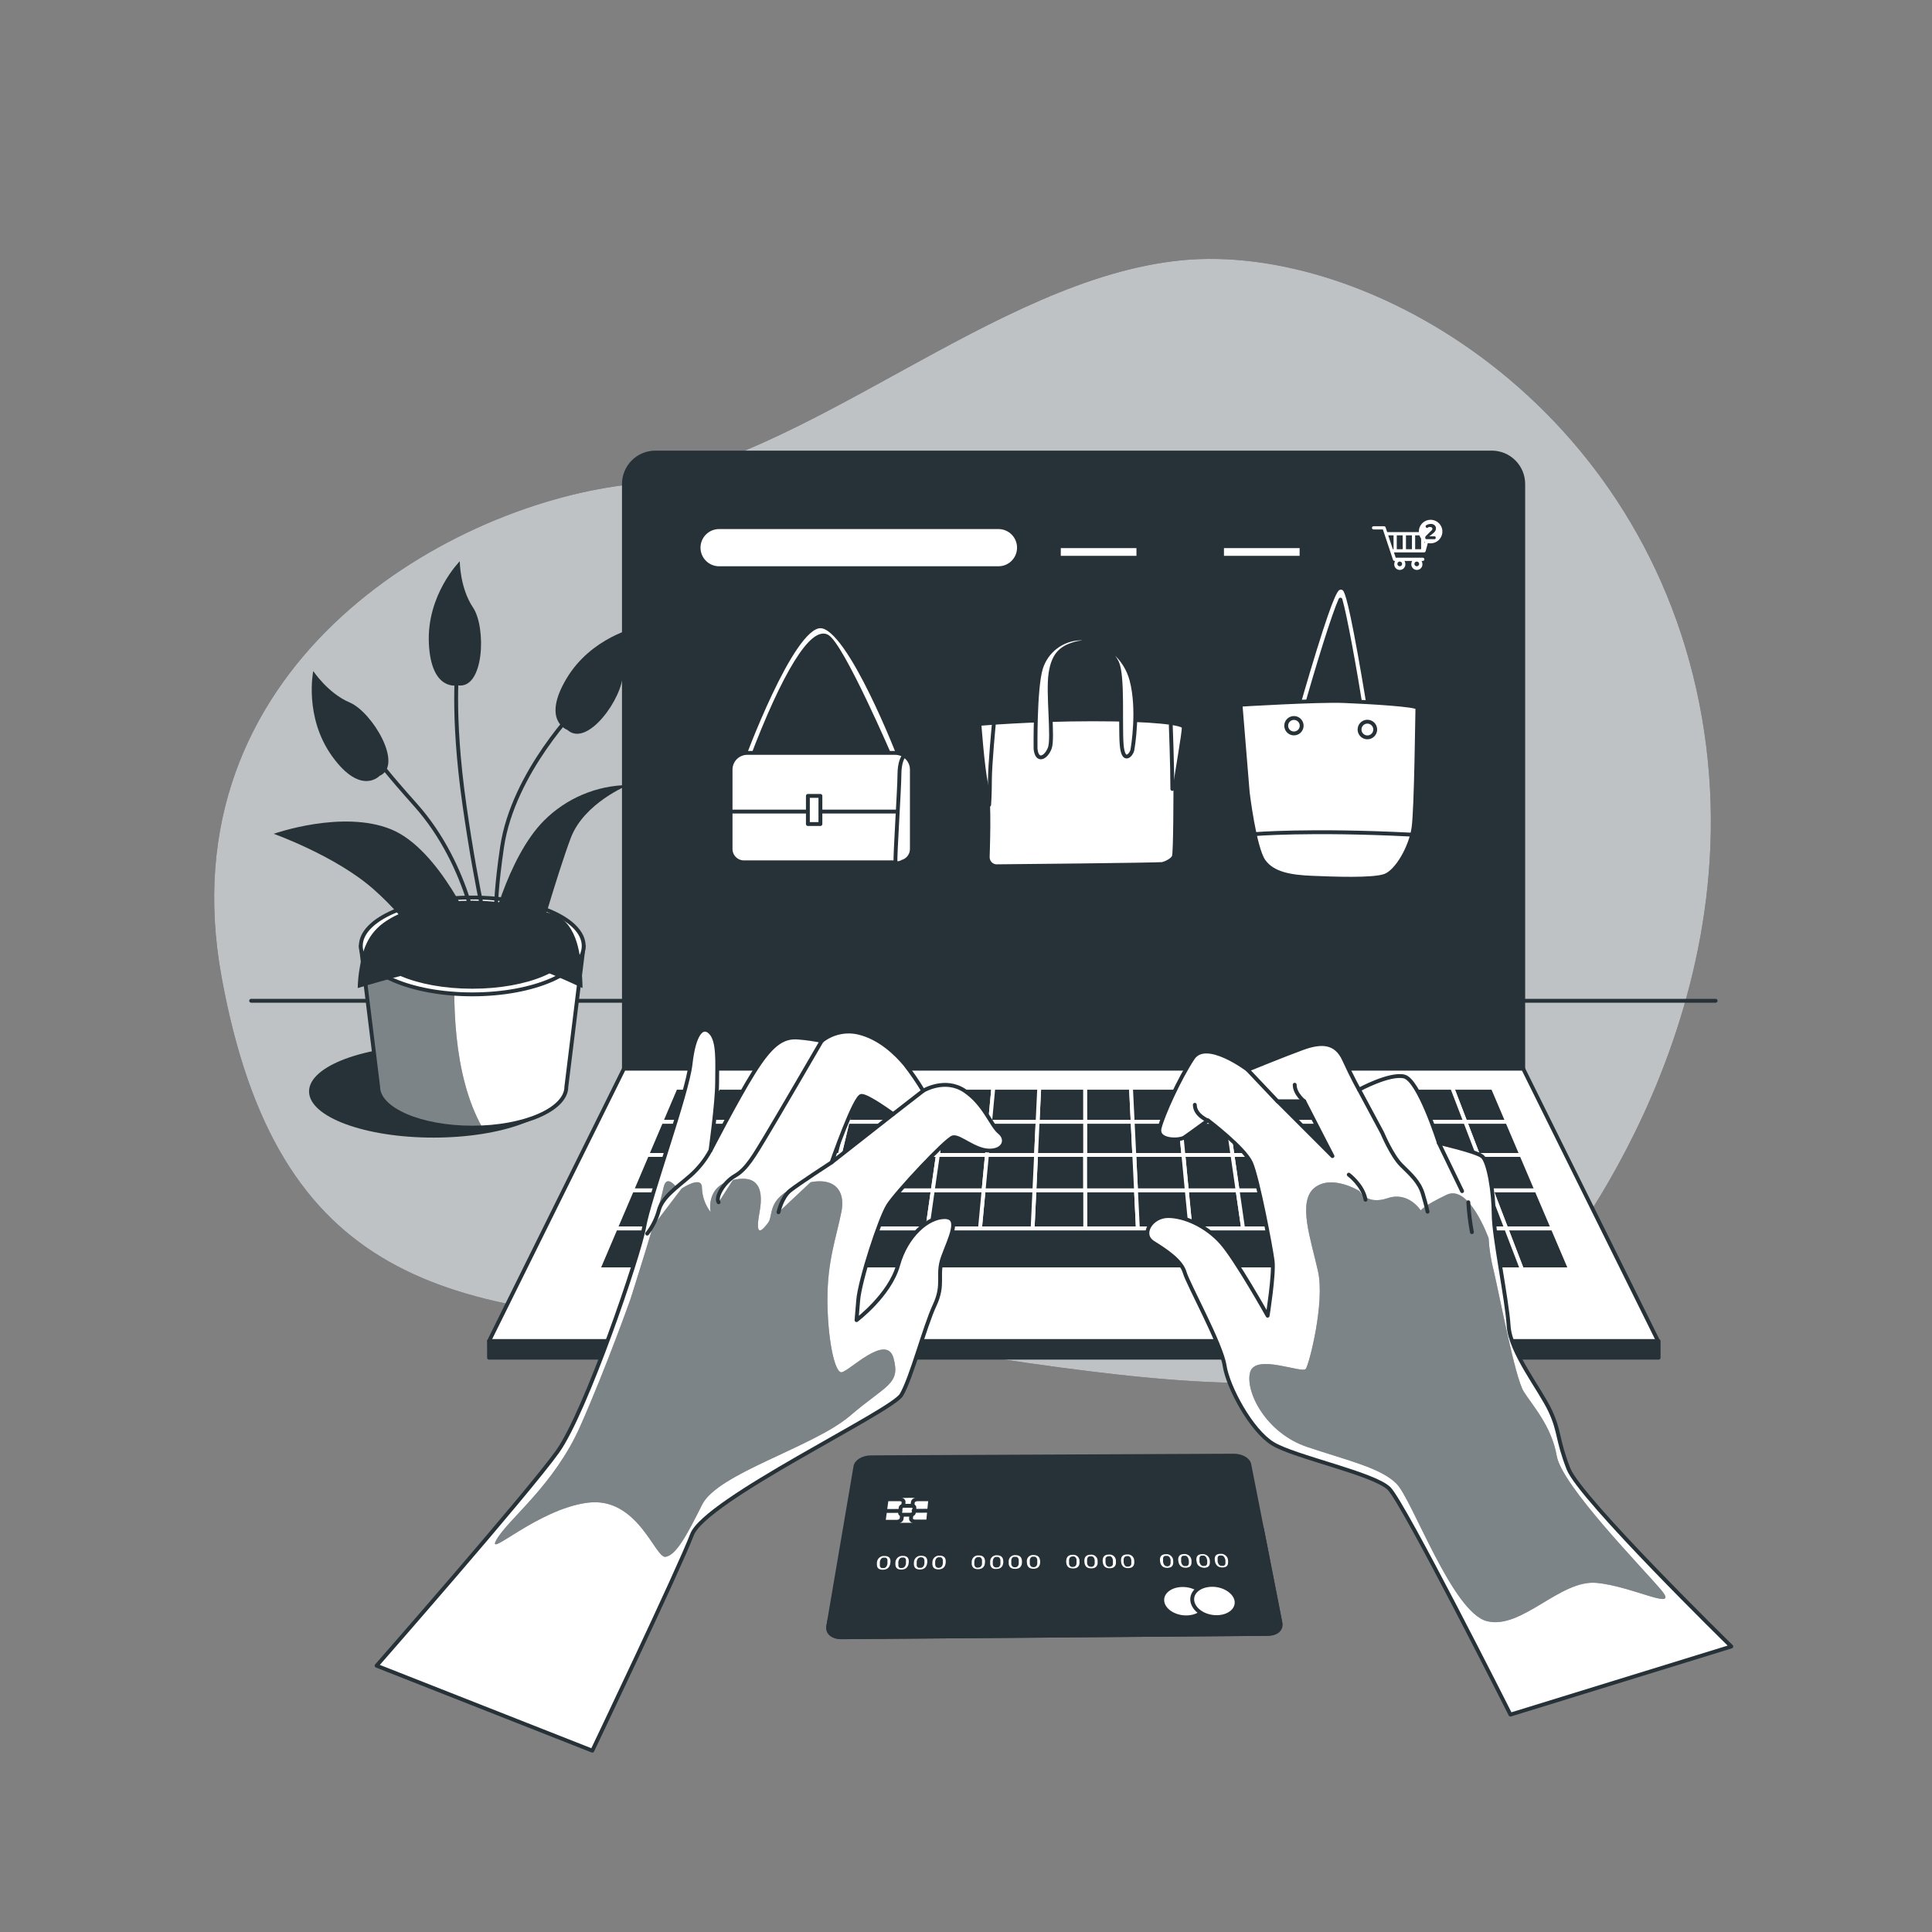 <svg width="500" height="500" viewBox="0 0 500 500" fill="none" xmlns="http://www.w3.org/2000/svg">
<rect x="0" y="0" width="500" height="500" fill="#808080" stroke="none"/>
<path d="M399.941 329.83C399.941 329.83 454.481 266.61 440.471 185.76C426.461 104.91 354.201 62.58 305.731 67.37C257.261 72.16 209.001 119.67 161.641 125.54C114.281 131.41 42.891 173.2 57.321 252.71C71.751 332.22 115.601 340 186.581 342.92C257.561 345.84 358.001 382.25 399.941 329.83Z" fill="#263238"/>
<path opacity="0.7" d="M399.941 329.83C399.941 329.83 454.481 266.61 440.471 185.76C426.461 104.91 354.201 62.58 305.731 67.37C257.261 72.16 209.001 119.67 161.641 125.54C114.281 131.41 42.891 173.2 57.321 252.71C71.751 332.22 115.601 340 186.581 342.92C257.561 345.84 358.001 382.25 399.941 329.83Z" fill="white"/>
<path d="M65 259H444" stroke="#263238" stroke-linecap="round" stroke-linejoin="round"/>
<path d="M112.18 294.41C129.964 294.41 144.38 289.06 144.38 282.46C144.38 275.86 129.964 270.51 112.18 270.51C94.397 270.51 79.981 275.86 79.981 282.46C79.981 289.06 94.397 294.41 112.18 294.41Z" fill="#263238"/>
<path d="M93.379 244.81L97.869 281.25C97.869 287.09 108.769 291.83 122.219 291.83C135.669 291.83 146.569 287.09 146.569 281.25L151.059 244.81H93.379Z" fill="white"/>
<path d="M117.999 244.81H93.379L97.869 281.25C97.869 287.09 108.769 291.83 122.219 291.83C123.092 291.83 123.952 291.81 124.799 291.77C117.129 278.17 116.999 258.21 117.999 244.81Z" fill="#263238"/>
<path opacity="0.4" d="M117.999 244.81H93.379L97.869 281.25C97.869 287.09 108.769 291.83 122.219 291.83C123.092 291.83 123.952 291.81 124.799 291.77C117.129 278.17 116.999 258.21 117.999 244.81Z" fill="white"/>
<path d="M93.379 244.81L97.869 281.25C97.869 287.09 108.769 291.83 122.219 291.83C135.669 291.83 146.569 287.09 146.569 281.25L151.059 244.81H93.379Z" stroke="#263238" stroke-linecap="round" stroke-linejoin="round"/>
<path d="M122.219 257.34C138.147 257.34 151.059 251.73 151.059 244.81C151.059 237.89 138.147 232.28 122.219 232.28C106.291 232.28 93.379 237.89 93.379 244.81C93.379 251.73 106.291 257.34 122.219 257.34Z" fill="white" stroke="#263238" stroke-linecap="round" stroke-linejoin="round"/>
<path d="M122.219 255.38C136.452 255.38 147.989 250.5 147.989 244.48C147.989 238.46 136.452 233.58 122.219 233.58C107.987 233.58 96.449 238.46 96.449 244.48C96.449 250.5 107.987 255.38 122.219 255.38Z" fill="#263238" stroke="#263238" stroke-linecap="round" stroke-linejoin="round"/>
<path d="M124.179 245.61C124.179 245.61 121.879 224.39 107.549 208.33C93.219 192.27 96.729 194.24 96.729 194.24" stroke="#263238" stroke-linecap="round" stroke-linejoin="round"/>
<path d="M150.001 182.52C150.001 182.52 132.801 199.73 129.931 219.23C127.061 238.73 128.931 241.88 128.931 241.88" stroke="#263238" stroke-linecap="round" stroke-linejoin="round"/>
<path d="M127.001 244.44C127.001 244.44 123.641 232.44 120.201 208.33C116.761 184.22 118.481 171.63 118.481 171.63" stroke="#263238" stroke-linecap="round" stroke-linejoin="round"/>
<path d="M98.22 200.8C98.22 200.8 93.41 206.02 86.01 195.8C78.61 185.58 81.07 173.66 81.07 173.66C81.07 173.66 84.84 179.41 90.55 181.83C96.26 184.25 104.6 198 98.22 200.8Z" fill="#263238"/>
<path d="M118.44 177.36C118.44 177.36 111.56 179.08 110.99 166.47C110.42 153.86 118.99 145.25 118.99 145.25C118.99 145.25 118.99 152.13 122.43 157.25C125.87 162.37 125.33 178.51 118.44 177.36Z" fill="#263238"/>
<path d="M146.829 188.89C146.829 188.89 140.129 186.56 146.559 175.7C152.989 164.84 164.899 162.34 164.899 162.34C164.899 162.34 161.129 168.1 161.179 174.34C161.229 180.58 151.999 193.62 146.829 188.89Z" fill="#263238"/>
<path d="M126.47 242.74C126.47 242.74 131.06 222.09 140.81 212.35C146.594 206.559 154.416 203.263 162.6 203.17C162.6 203.17 151.13 207.76 147.69 216.93C144.25 226.1 138.49 246.18 138.49 246.18H109.85C109.85 246.18 106.4 238.73 96.65 230.12C86.9 221.51 70.84 215.79 70.84 215.79C70.84 215.79 88.62 209.48 101.24 214.64C113.86 219.8 123.03 241.64 123.03 241.64L126.47 242.74Z" fill="#263238"/>
<path d="M130.89 242.69C130.89 242.69 119.51 234.88 107.09 236.18C94.67 237.48 93.64 247.57 93.09 250.5C92.785 252.221 92.615 253.963 92.58 255.71C92.58 255.71 108.58 250.83 118.44 249.2C128.3 247.57 132.44 252.13 130.89 242.69Z" fill="#263238"/>
<path d="M126.65 242.69C126.65 242.69 133.81 234.88 141.65 236.18C149.49 237.48 150.11 247.57 150.43 250.5C150.628 252.23 150.738 253.969 150.76 255.71C150.76 255.71 140.67 250.83 134.49 249.2C128.31 247.57 125.67 252.13 126.65 242.69Z" fill="#263238"/>
<path d="M169.611 117.12H386.071C388.23 117.12 390.3 117.978 391.827 119.504C393.353 121.031 394.211 123.101 394.211 125.26V276.58H161.471V125.25C161.473 123.093 162.332 121.025 163.858 119.501C165.385 117.976 167.454 117.12 169.611 117.12V117.12Z" fill="#263238" stroke="#263238" stroke-linecap="round" stroke-linejoin="round"/>
<path d="M429.111 347.07H126.561L161.471 276.58H394.201L429.111 347.07Z" fill="white" stroke="#263238" stroke-linecap="round" stroke-linejoin="round"/>
<path d="M380.11 129.74H175.57V263.95H380.11V129.74Z" fill="#263238" stroke="#263238" stroke-linecap="round" stroke-linejoin="round"/>
<path d="M232.398 224.691C243.688 213.401 243.688 195.096 232.398 183.806C221.108 172.516 202.803 172.516 191.513 183.806C180.223 195.096 180.223 213.401 191.513 224.691C202.803 235.981 221.108 235.981 232.398 224.691Z" fill="#263238"/>
<path d="M299.21 224.689C310.5 213.399 310.5 195.094 299.21 183.804C287.92 172.514 269.615 172.514 258.325 183.804C247.035 195.094 247.035 213.399 258.325 224.689C269.615 235.979 287.92 235.979 299.21 224.689Z" fill="#263238"/>
<path d="M352.145 232.39C367.695 228.766 377.363 213.222 373.738 197.673C370.114 182.123 354.57 172.455 339.021 176.08C323.471 179.704 313.803 195.247 317.428 210.797C321.052 226.347 336.595 236.015 352.145 232.39Z" fill="#263238"/>
<path d="M192.09 196.88C192.09 196.88 204.83 162.08 212.32 162.08C219.81 162.08 233 196.47 233 196.47L230.77 196.67C230.77 196.67 217.82 166.53 213.98 164.67C210.14 162.81 203.05 173.77 194.35 196.84L192.09 196.88Z" fill="white" stroke="#263238" stroke-linecap="round" stroke-linejoin="round"/>
<path d="M193.38 194.85H231.67C232.816 194.85 233.915 195.305 234.725 196.115C235.535 196.926 235.99 198.024 235.99 199.17V219.71C235.99 220.628 235.626 221.508 234.977 222.157C234.328 222.806 233.448 223.17 232.53 223.17H192.53C191.613 223.17 190.733 222.806 190.084 222.157C189.435 221.508 189.07 220.628 189.07 219.71V199.18C189.069 198.613 189.179 198.051 189.395 197.526C189.611 197.002 189.928 196.525 190.329 196.122C190.729 195.72 191.204 195.401 191.728 195.183C192.252 194.964 192.813 194.851 193.38 194.85V194.85Z" fill="white" stroke="#263238" stroke-linecap="round" stroke-linejoin="round"/>
<path d="M189.461 210.03H231.941" stroke="#263238" stroke-linecap="round" stroke-linejoin="round"/>
<path d="M233.771 195.86C233.771 195.86 232.771 197.08 232.771 200.52C232.771 203.96 231.561 222.17 231.771 222.97C231.981 223.77 233.191 223.18 233.191 223.18" fill="white"/>
<path d="M233.771 195.86C233.771 195.86 232.771 197.08 232.771 200.52C232.771 203.96 231.561 222.17 231.771 222.97C231.981 223.77 233.191 223.18 233.191 223.18" stroke="#263238" stroke-linecap="round" stroke-linejoin="round"/>
<path d="M212.32 205.98H209.08V213.26H212.32V205.98Z" fill="white" stroke="#263238" stroke-linecap="round" stroke-linejoin="round"/>
<path d="M253.471 187.34C253.471 187.34 266.981 186.16 282.841 186.16C298.701 186.16 306.151 187.16 306.341 188.16C306.531 189.16 304.191 201.87 304.191 203.04C304.191 204.21 304.191 220.67 303.801 221.65C303.411 222.63 301.641 223.41 300.861 223.6C300.081 223.79 258.951 224.19 257.781 224.19C257.191 224.142 256.641 223.874 256.241 223.438C255.84 223.002 255.619 222.432 255.621 221.84C255.621 220.67 256.211 207.74 255.231 203.04C254.251 198.34 253.471 187.34 253.471 187.34Z" fill="white" stroke="#263238" stroke-linecap="round" stroke-linejoin="round"/>
<path d="M268 193.8C268 193.8 267.8 178.33 269.37 173.04C270.044 170.801 271.413 168.835 273.28 167.427C275.146 166.019 277.413 165.243 279.75 165.21C282.785 165.415 285.68 166.566 288.026 168.501C290.373 170.437 292.053 173.06 292.83 176C294.83 183.63 293.22 193.23 293.03 194.21C292.84 195.19 290.68 197.93 290.28 192.64C289.88 187.35 290.68 175.02 289.11 171.49C288.213 169.638 286.728 168.134 284.886 167.213C283.045 166.292 280.951 166.007 278.93 166.4C274.81 167.4 272.66 169.14 271.88 174.23C271.1 179.32 272.66 191.08 271.68 193.62C270.7 196.16 268.35 197.32 268 193.8Z" fill="white" stroke="#263238" stroke-linecap="round" stroke-linejoin="round"/>
<path d="M257.19 187.53C257.19 187.53 256.19 197.91 256.19 201.83C256.19 205.75 255.99 208.29 255.99 208.29" fill="white"/>
<path d="M257.19 187.53C257.19 187.53 256.19 197.91 256.19 201.83C256.19 205.75 255.99 208.29 255.99 208.29" stroke="#263238" stroke-linecap="round" stroke-linejoin="round"/>
<path d="M303 187.73C303 187.73 303.4 198.11 303.4 204.18" stroke="#263238" stroke-linecap="round" stroke-linejoin="round"/>
<path d="M353.5 185.74C353.258 185.743 353.023 185.657 352.839 185.498C352.655 185.34 352.534 185.12 352.5 184.88C350.57 172.81 348.15 159.5 346.91 155.18C345.08 159.26 341.06 172.25 337.73 184.06C337.658 184.325 337.482 184.551 337.243 184.687C337.004 184.823 336.721 184.858 336.455 184.785C336.19 184.712 335.965 184.537 335.829 184.298C335.693 184.059 335.658 183.775 335.73 183.51C335.73 183.43 337.87 175.9 340.19 168.39C345.02 152.73 345.93 152.39 346.65 152.16C346.83 152.099 347.022 152.081 347.21 152.109C347.398 152.137 347.576 152.209 347.73 152.32C348.26 152.71 348.99 153.24 351.87 169.16C353.26 176.84 354.48 184.48 354.49 184.56C354.515 184.693 354.512 184.83 354.482 184.961C354.452 185.093 354.395 185.218 354.316 185.327C354.236 185.436 354.135 185.528 354.019 185.598C353.903 185.667 353.774 185.712 353.64 185.73C353.594 185.738 353.547 185.742 353.5 185.74V185.74Z" fill="white" stroke="#263238" stroke-linecap="round" stroke-linejoin="round"/>
<path d="M321.051 182.38C321.051 182.38 340.961 181.16 347.821 181.43C354.681 181.7 366.871 182.43 366.821 183.22C366.771 184.01 366.531 209.22 365.821 214.22C365.111 219.22 361.541 225.5 358.441 226.65C355.341 227.8 344.921 227.38 339.581 227.16C334.241 226.94 329.431 226.24 327.031 222.83C324.631 219.42 322.911 205.1 322.911 205.1L321.051 182.38Z" fill="white" stroke="#263238" stroke-linecap="round" stroke-linejoin="round"/>
<path d="M336.871 187.86C336.88 187.468 336.773 187.081 336.564 186.749C336.355 186.417 336.053 186.154 335.696 185.992C335.339 185.83 334.941 185.777 334.554 185.839C334.167 185.901 333.806 186.076 333.517 186.342C333.228 186.607 333.024 186.952 332.93 187.333C332.835 187.714 332.855 188.114 332.987 188.484C333.118 188.854 333.356 189.176 333.669 189.412C333.983 189.648 334.359 189.786 334.751 189.81C335.019 189.826 335.288 189.788 335.541 189.698C335.795 189.608 336.027 189.468 336.225 189.286C336.423 189.104 336.582 188.884 336.693 188.639C336.804 188.394 336.864 188.129 336.871 187.86Z" fill="white" stroke="#263238" stroke-linecap="round" stroke-linejoin="round"/>
<path d="M355.879 189.133C356.063 188.027 355.315 186.982 354.209 186.798C353.103 186.614 352.058 187.361 351.874 188.467C351.69 189.573 352.438 190.619 353.544 190.803C354.649 190.987 355.695 190.239 355.879 189.133Z" fill="white" stroke="#263238" stroke-linecap="round" stroke-linejoin="round"/>
<path d="M324.531 215.88C324.531 215.88 338.831 214.67 365.001 215.99Z" fill="white"/>
<path d="M324.531 215.88C324.531 215.88 338.831 214.67 365.001 215.99" stroke="#263238" stroke-linecap="round" stroke-linejoin="round"/>
<path d="M376.25 133.7H178.74V149.76H376.25V133.7Z" fill="#263238"/>
<path d="M274.531 142.85H294.111" stroke="white" stroke-width="2" stroke-miterlimit="10"/>
<path d="M316.76 142.85H336.34" stroke="white" stroke-width="2" stroke-miterlimit="10"/>
<path d="M370.061 137.88C370.023 137.827 369.974 137.784 369.917 137.755C369.859 137.725 369.795 137.71 369.731 137.71H359.001L358.591 136.47C358.561 136.388 358.507 136.316 358.436 136.266C358.364 136.216 358.278 136.189 358.191 136.19H355.471C355.362 136.19 355.258 136.233 355.181 136.31C355.104 136.387 355.061 136.491 355.061 136.6C355.059 136.655 355.069 136.709 355.089 136.76C355.109 136.811 355.139 136.857 355.177 136.897C355.215 136.936 355.261 136.967 355.311 136.988C355.362 137.009 355.416 137.02 355.471 137.02H357.891L360.511 144.89C360.54 144.973 360.594 145.044 360.666 145.094C360.738 145.145 360.823 145.171 360.911 145.17H361.061C360.914 145.401 360.835 145.667 360.831 145.94C360.814 146.139 360.839 146.339 360.903 146.527C360.968 146.715 361.071 146.888 361.206 147.035C361.341 147.182 361.505 147.299 361.687 147.379C361.869 147.459 362.066 147.5 362.266 147.5C362.465 147.5 362.662 147.459 362.844 147.379C363.027 147.299 363.191 147.182 363.325 147.035C363.46 146.888 363.563 146.715 363.628 146.527C363.692 146.339 363.717 146.139 363.701 145.94C363.702 145.666 363.621 145.399 363.471 145.17H365.471C365.327 145.402 365.251 145.668 365.251 145.94C365.234 146.139 365.259 146.339 365.323 146.527C365.388 146.715 365.491 146.888 365.626 147.035C365.761 147.182 365.925 147.299 366.107 147.379C366.289 147.459 366.486 147.5 366.686 147.5C366.885 147.5 367.082 147.459 367.264 147.379C367.447 147.299 367.611 147.182 367.745 147.035C367.88 146.888 367.983 146.715 368.048 146.527C368.112 146.339 368.137 146.139 368.121 145.94C368.116 145.667 368.037 145.401 367.891 145.17H368.211C368.322 145.17 368.429 145.126 368.508 145.047C368.586 144.968 368.631 144.862 368.631 144.75C368.631 144.696 368.62 144.641 368.599 144.591C368.577 144.541 368.546 144.495 368.507 144.457C368.468 144.418 368.422 144.388 368.371 144.368C368.32 144.348 368.265 144.339 368.211 144.34H361.211L360.751 142.96H368.551C368.641 142.961 368.729 142.932 368.802 142.878C368.874 142.824 368.926 142.747 368.951 142.66L370.141 138.24C370.156 138.178 370.156 138.113 370.142 138.051C370.128 137.989 370.101 137.93 370.061 137.88ZM362.261 146.55C362.14 146.552 362.021 146.518 361.919 146.452C361.817 146.386 361.738 146.292 361.69 146.181C361.642 146.069 361.629 145.946 361.651 145.827C361.674 145.708 361.731 145.599 361.816 145.513C361.901 145.426 362.009 145.367 362.128 145.343C362.247 145.318 362.37 145.33 362.482 145.376C362.594 145.422 362.69 145.5 362.757 145.6C362.825 145.701 362.861 145.819 362.861 145.94C362.861 146.1 362.798 146.254 362.686 146.368C362.573 146.482 362.421 146.548 362.261 146.55V146.55ZM366.671 146.55C366.55 146.552 366.431 146.518 366.329 146.452C366.227 146.386 366.148 146.292 366.1 146.181C366.052 146.069 366.039 145.946 366.061 145.827C366.084 145.708 366.141 145.599 366.226 145.513C366.311 145.426 366.419 145.367 366.538 145.343C366.657 145.318 366.78 145.33 366.892 145.376C367.004 145.422 367.1 145.5 367.167 145.6C367.235 145.701 367.271 145.819 367.271 145.94C367.272 146.02 367.257 146.099 367.228 146.173C367.198 146.247 367.154 146.314 367.099 146.371C367.043 146.428 366.976 146.473 366.903 146.504C366.829 146.534 366.75 146.55 366.671 146.55V146.55ZM367.781 142.13H366.241V138.55H367.781V142.13ZM363.861 138.55H365.411V142.13H363.861V138.55ZM363.031 142.13H361.481V138.55H363.001L363.031 142.13ZM359.271 138.55H360.651V142.13H360.461L359.271 138.55ZM368.621 140.66V138.55H369.181L368.621 140.66Z" fill="white"/>
<path d="M373.291 137.62C373.301 137.015 373.131 136.42 372.801 135.912C372.472 135.404 372 135.005 371.443 134.767C370.887 134.528 370.272 134.461 369.677 134.573C369.082 134.685 368.534 134.971 368.103 135.396C367.671 135.82 367.376 136.363 367.254 136.956C367.132 137.549 367.189 138.165 367.419 138.725C367.648 139.286 368.039 139.765 368.541 140.102C369.044 140.44 369.636 140.62 370.241 140.62C371.041 140.618 371.807 140.302 372.377 139.742C372.947 139.181 373.275 138.419 373.291 137.62V137.62Z" fill="white"/>
<path d="M369.001 139.5C368.927 139.444 368.877 139.362 368.861 139.27C368.84 139.171 368.844 139.068 368.872 138.97C368.899 138.872 368.951 138.783 369.021 138.71L370.421 137.34C370.502 137.28 370.569 137.203 370.617 137.115C370.665 137.027 370.694 136.93 370.701 136.83C370.702 136.768 370.688 136.706 370.66 136.651C370.632 136.595 370.592 136.547 370.541 136.51C370.432 136.428 370.298 136.386 370.161 136.39H370.001H369.821L369.681 136.45L369.531 136.54L369.401 136.61C369.346 136.63 369.286 136.63 369.231 136.61C369.164 136.594 369.104 136.555 369.061 136.5C369.018 136.442 368.985 136.378 368.961 136.31C368.936 136.242 368.936 136.168 368.961 136.1C368.991 136.022 369.048 135.958 369.121 135.92C369.493 135.691 369.925 135.576 370.361 135.59C370.702 135.583 371.032 135.708 371.281 135.94C371.393 136.041 371.482 136.164 371.543 136.302C371.603 136.44 371.633 136.589 371.631 136.74C371.631 136.957 371.576 137.17 371.471 137.36C371.346 137.588 371.176 137.789 370.971 137.95L369.901 138.8H371.301C371.34 138.799 371.378 138.809 371.412 138.828C371.445 138.848 371.473 138.876 371.491 138.91C371.537 138.986 371.561 139.072 371.561 139.16C371.56 139.254 371.536 139.347 371.491 139.43C371.471 139.463 371.444 139.49 371.41 139.509C371.377 139.528 371.34 139.539 371.301 139.54H369.301C369.251 139.555 369.199 139.56 369.147 139.553C369.095 139.546 369.045 139.528 369.001 139.5V139.5Z" fill="#263238"/>
<path d="M258.401 146.55H186.101C185.469 146.55 184.842 146.425 184.258 146.183C183.674 145.941 183.143 145.586 182.696 145.138C182.25 144.69 181.895 144.159 181.654 143.574C181.413 142.989 181.29 142.363 181.291 141.73V141.73C181.291 140.454 181.798 139.231 182.7 138.329C183.602 137.427 184.825 136.92 186.101 136.92H258.401C259.677 136.92 260.9 137.427 261.802 138.329C262.704 139.231 263.211 140.454 263.211 141.73C263.212 142.363 263.089 142.989 262.848 143.574C262.607 144.159 262.253 144.69 261.806 145.138C261.359 145.586 260.828 145.941 260.244 146.183C259.66 146.425 259.034 146.55 258.401 146.55V146.55Z" fill="white"/>
<path d="M197.111 242.16H226.711" stroke="#263238" stroke-width="2" stroke-linecap="round" stroke-linejoin="round"/>
<path d="M197.111 247.77H226.711" stroke="#263238" stroke-width="2" stroke-linecap="round" stroke-linejoin="round"/>
<path d="M263.961 242.16H293.571" stroke="#263238" stroke-width="2" stroke-linecap="round" stroke-linejoin="round"/>
<path d="M263.961 247.77H293.571" stroke="#263238" stroke-width="2" stroke-linecap="round" stroke-linejoin="round"/>
<path d="M330.82 242.16H360.42" stroke="#263238" stroke-width="2" stroke-linecap="round" stroke-linejoin="round"/>
<path d="M330.82 247.77H360.42" stroke="#263238" stroke-width="2" stroke-linecap="round" stroke-linejoin="round"/>
<path d="M268.13 298.9L268.53 290.31H256.24L255.42 298.9H268.13Z" fill="#263238" stroke="white" stroke-linecap="round" stroke-linejoin="round"/>
<path d="M293.55 298.9L293.13 290.31H280.83L280.84 298.9H293.55Z" fill="#263238" stroke="white" stroke-linecap="round" stroke-linejoin="round"/>
<path d="M359.74 308.08H372.88L369.8 298.9H357.09L359.74 308.08Z" fill="#263238" stroke="white" stroke-linecap="round" stroke-linejoin="round"/>
<path d="M255.421 298.9L256.241 290.31H243.941L242.721 298.9H255.421Z" fill="#263238" stroke="white" stroke-linecap="round" stroke-linejoin="round"/>
<path d="M230.011 298.9L231.641 290.31H219.351L217.301 298.9H230.011Z" fill="#263238" stroke="white" stroke-linecap="round" stroke-linejoin="round"/>
<path d="M344.382 298.9L342.322 290.31H330.021L331.672 298.9H344.382Z" fill="#263238" stroke="white" stroke-linecap="round" stroke-linejoin="round"/>
<path d="M357.09 298.9L354.61 290.31H342.32L344.38 298.9H357.09Z" fill="#263238" stroke="white" stroke-linecap="round" stroke-linejoin="round"/>
<path d="M217.3 298.9L219.35 290.31H207.05L204.59 298.9H217.3Z" fill="#263238" stroke="white" stroke-linecap="round" stroke-linejoin="round"/>
<path d="M306.261 298.9L305.431 290.31H293.131L293.551 298.9H306.261Z" fill="#263238" stroke="white" stroke-linecap="round" stroke-linejoin="round"/>
<path d="M369.801 298.9L366.911 290.31H354.611L357.091 298.9H369.801Z" fill="#263238" stroke="white" stroke-linecap="round" stroke-linejoin="round"/>
<path d="M331.671 298.9L330.021 290.31H317.721L318.961 298.9H331.671Z" fill="#263238" stroke="white" stroke-linecap="round" stroke-linejoin="round"/>
<path d="M318.96 298.9L317.72 290.31H305.43L306.26 298.9H318.96Z" fill="#263238" stroke="white" stroke-linecap="round" stroke-linejoin="round"/>
<path d="M280.841 298.9L280.831 290.31H268.531L268.131 298.9H280.841Z" fill="#263238" stroke="white" stroke-linecap="round" stroke-linejoin="round"/>
<path d="M191.88 298.9H179.17L175.66 308.08H188.81L191.88 298.9Z" fill="#263238" stroke="white" stroke-linecap="round" stroke-linejoin="round"/>
<path d="M194.75 290.31H182.46L179.17 298.9H191.88L194.75 290.31Z" fill="#263238" stroke="white" stroke-linecap="round" stroke-linejoin="round"/>
<path d="M204.591 298.9L207.051 290.31H194.751L191.881 298.9H204.591Z" fill="#263238" stroke="white" stroke-linecap="round" stroke-linejoin="round"/>
<path d="M171.901 317.92L167.861 328.5H181.991L185.521 317.92H171.901Z" fill="#263238" stroke="white" stroke-linecap="round" stroke-linejoin="round"/>
<path d="M188.81 308.08H175.66L171.9 317.92H185.52L188.81 308.08Z" fill="#263238" stroke="white" stroke-linecap="round" stroke-linejoin="round"/>
<path d="M185.52 317.92L181.99 328.5H196.12L199.14 317.92H185.52Z" fill="#263238" stroke="white" stroke-linecap="round" stroke-linejoin="round"/>
<path d="M242.72 298.9L243.94 290.31H231.64L230.01 298.9H242.72Z" fill="#263238" stroke="white" stroke-linecap="round" stroke-linejoin="round"/>
<path d="M241.4 308.08L242.72 298.9H230.01L228.26 308.08H241.4Z" fill="#263238" stroke="white" stroke-linecap="round" stroke-linejoin="round"/>
<path d="M228.261 308.08L230.011 298.9H217.301L215.111 308.08H228.261Z" fill="#263238" stroke="white" stroke-linecap="round" stroke-linejoin="round"/>
<path d="M254.55 308.08L255.42 298.9H242.72L241.4 308.08H254.55Z" fill="#263238" stroke="white" stroke-linecap="round" stroke-linejoin="round"/>
<path d="M204.591 298.9H191.881L188.811 308.08H201.961L204.591 298.9Z" fill="#263238" stroke="white" stroke-linecap="round" stroke-linejoin="round"/>
<path d="M362.57 317.92H376.19L372.88 308.08H359.74L362.57 317.92Z" fill="#263238" stroke="white" stroke-linecap="round" stroke-linejoin="round"/>
<path d="M215.111 308.08L217.301 298.9H204.591L201.961 308.08H215.111Z" fill="#263238" stroke="white" stroke-linecap="round" stroke-linejoin="round"/>
<path d="M188.811 308.08L185.521 317.92H199.141L201.961 308.08H188.811Z" fill="#263238" stroke="white" stroke-linecap="round" stroke-linejoin="round"/>
<path d="M333.441 308.08L331.671 298.9H318.961L320.291 308.08H333.441Z" fill="#263238" stroke="white" stroke-linecap="round" stroke-linejoin="round"/>
<path d="M320.29 308.08L318.96 298.9H306.26L307.14 308.08H320.29Z" fill="#263238" stroke="white" stroke-linecap="round" stroke-linejoin="round"/>
<path d="M359.741 308.08L357.091 298.9H344.381L346.591 308.08H359.741Z" fill="#263238" stroke="white" stroke-linecap="round" stroke-linejoin="round"/>
<path d="M280.851 308.08L280.841 298.9H268.131L267.701 308.08H280.851Z" fill="#263238" stroke="white" stroke-linecap="round" stroke-linejoin="round"/>
<path d="M307.141 308.08L306.261 298.9H293.551L294.001 308.08H307.141Z" fill="#263238" stroke="white" stroke-linecap="round" stroke-linejoin="round"/>
<path d="M294 308.08L293.55 298.9H280.84L280.85 308.08H294Z" fill="#263238" stroke="white" stroke-linecap="round" stroke-linejoin="round"/>
<path d="M267.701 308.08L268.131 298.9H255.421L254.551 308.08H267.701Z" fill="#263238" stroke="white" stroke-linecap="round" stroke-linejoin="round"/>
<path d="M307.141 308.08L308.101 317.92H321.711L320.291 308.08H307.141Z" fill="#263238" stroke="white" stroke-linecap="round" stroke-linejoin="round"/>
<path d="M320.291 308.08L321.711 317.92H335.331L333.441 308.08H320.291Z" fill="#263238" stroke="white" stroke-linecap="round" stroke-linejoin="round"/>
<path d="M201.961 308.08L199.141 317.92H212.761L215.111 308.08H201.961Z" fill="#263238" stroke="white" stroke-linecap="round" stroke-linejoin="round"/>
<path d="M333.441 308.08L335.331 317.92H348.951L346.591 308.08H333.441Z" fill="#263238" stroke="white" stroke-linecap="round" stroke-linejoin="round"/>
<path d="M280.85 308.08L280.86 317.92H294.48L294 308.08H280.85Z" fill="#263238" stroke="white" stroke-linecap="round" stroke-linejoin="round"/>
<path d="M346.59 308.08L348.95 317.92H362.57L359.74 308.08H346.59Z" fill="#263238" stroke="white" stroke-linecap="round" stroke-linejoin="round"/>
<path d="M294 308.08L294.48 317.92H308.1L307.14 308.08H294Z" fill="#263238" stroke="white" stroke-linecap="round" stroke-linejoin="round"/>
<path d="M228.261 308.08L226.381 317.92H240.001L241.401 308.08H228.261Z" fill="#263238" stroke="white" stroke-linecap="round" stroke-linejoin="round"/>
<path d="M215.11 308.08L212.76 317.92H226.38L228.26 308.08H215.11Z" fill="#263238" stroke="white" stroke-linecap="round" stroke-linejoin="round"/>
<path d="M267.7 308.08L267.24 317.92H280.86L280.85 308.08H267.7Z" fill="#263238" stroke="white" stroke-linecap="round" stroke-linejoin="round"/>
<path d="M254.551 308.08L253.621 317.92H267.241L267.701 308.08H254.551Z" fill="#263238" stroke="white" stroke-linecap="round" stroke-linejoin="round"/>
<path d="M241.4 308.08L240 317.92H253.62L254.55 308.08H241.4Z" fill="#263238" stroke="white" stroke-linecap="round" stroke-linejoin="round"/>
<path d="M346.59 308.08L344.38 298.9H331.67L333.44 308.08H346.59Z" fill="#263238" stroke="white" stroke-linecap="round" stroke-linejoin="round"/>
<path d="M194.751 290.31L197.691 281.51H185.811L182.461 290.31H194.751Z" fill="#263238" stroke="white" stroke-linecap="round" stroke-linejoin="round"/>
<path d="M182.461 290.31H171.101L167.441 298.9H179.171L182.461 290.31Z" fill="#263238" stroke="white" stroke-linecap="round" stroke-linejoin="round"/>
<path d="M185.81 281.51H174.85L171.1 290.31H182.46L185.81 281.51Z" fill="#263238" stroke="white" stroke-linecap="round" stroke-linejoin="round"/>
<path d="M179.171 298.9H167.441L163.531 308.08H175.661L179.171 298.9Z" fill="#263238" stroke="white" stroke-linecap="round" stroke-linejoin="round"/>
<path d="M175.66 308.08H163.53L159.33 317.92H171.9L175.66 308.08Z" fill="#263238" stroke="white" stroke-linecap="round" stroke-linejoin="round"/>
<path d="M171.9 317.92H159.33L154.82 328.5H167.86L171.9 317.92Z" fill="#263238" stroke="white" stroke-linecap="round" stroke-linejoin="round"/>
<path d="M382.5 298.9L386.03 308.08H397.66L393.75 298.9H382.5Z" fill="#263238" stroke="white" stroke-linecap="round" stroke-linejoin="round"/>
<path d="M389.811 317.92H401.861L397.661 308.08H386.031L389.811 317.92Z" fill="#263238" stroke="white" stroke-linecap="round" stroke-linejoin="round"/>
<path d="M393.871 328.5H406.371L401.861 317.92H389.811L393.871 328.5Z" fill="#263238" stroke="white" stroke-linecap="round" stroke-linejoin="round"/>
<path d="M293.13 290.31L292.7 281.51H280.82L280.83 290.31H293.13Z" fill="#263238" stroke="white" stroke-linecap="round" stroke-linejoin="round"/>
<path d="M382.501 298.9H393.751L390.091 290.31H379.211L382.501 298.9Z" fill="#263238" stroke="white" stroke-linecap="round" stroke-linejoin="round"/>
<path d="M376.191 317.92H389.811L386.031 308.08H372.881L376.191 317.92Z" fill="#263238" stroke="white" stroke-linecap="round" stroke-linejoin="round"/>
<path d="M207.05 290.31L209.57 281.51H197.69L194.75 290.31H207.05Z" fill="#263238" stroke="white" stroke-linecap="round" stroke-linejoin="round"/>
<path d="M366.91 290.31L369.8 298.9H382.5L379.21 290.31H366.91Z" fill="#263238" stroke="white" stroke-linecap="round" stroke-linejoin="round"/>
<path d="M390.09 290.31L386.34 281.51H375.83L379.21 290.31H390.09Z" fill="#263238" stroke="white" stroke-linecap="round" stroke-linejoin="round"/>
<path d="M379.211 290.31L375.831 281.51H363.961L366.911 290.31H379.211Z" fill="#263238" stroke="white" stroke-linecap="round" stroke-linejoin="round"/>
<path d="M335.33 317.92L337.37 328.5H351.49L348.95 317.92H335.33Z" fill="#263238" stroke="white" stroke-linecap="round" stroke-linejoin="round"/>
<path d="M379.741 328.5H393.871L389.811 317.92H376.191L379.741 328.5Z" fill="#263238" stroke="white" stroke-linecap="round" stroke-linejoin="round"/>
<path d="M366.91 290.31L363.96 281.51H352.08L354.61 290.31H366.91Z" fill="#263238" stroke="white" stroke-linecap="round" stroke-linejoin="round"/>
<path d="M362.57 317.92L365.62 328.5H379.74L376.19 317.92H362.57Z" fill="#263238" stroke="white" stroke-linecap="round" stroke-linejoin="round"/>
<path d="M348.951 317.92L351.491 328.5H365.621L362.571 317.92H348.951Z" fill="#263238" stroke="white" stroke-linecap="round" stroke-linejoin="round"/>
<path d="M372.881 308.08H386.031L382.501 298.9H369.801L372.881 308.08Z" fill="#263238" stroke="white" stroke-linecap="round" stroke-linejoin="round"/>
<path d="M256.241 290.31L257.071 281.51H245.191L243.941 290.31H256.241Z" fill="#263238" stroke="white" stroke-linecap="round" stroke-linejoin="round"/>
<path d="M354.611 290.31L352.081 281.51H340.201L342.321 290.31H354.611Z" fill="#263238" stroke="white" stroke-linecap="round" stroke-linejoin="round"/>
<path d="M243.941 290.31L245.191 281.51H233.321L231.641 290.31H243.941Z" fill="#263238" stroke="white" stroke-linecap="round" stroke-linejoin="round"/>
<path d="M280.831 290.31L280.821 281.51H268.951L268.531 290.31H280.831Z" fill="#263238" stroke="white" stroke-linecap="round" stroke-linejoin="round"/>
<path d="M231.64 290.31L233.32 281.51H221.44L219.35 290.31H231.64Z" fill="#263238" stroke="white" stroke-linecap="round" stroke-linejoin="round"/>
<path d="M219.351 290.31L221.441 281.51H209.571L207.051 290.31H219.351Z" fill="#263238" stroke="white" stroke-linecap="round" stroke-linejoin="round"/>
<path d="M268.53 290.31L268.95 281.51H257.07L256.24 290.31H268.53Z" fill="#263238" stroke="white" stroke-linecap="round" stroke-linejoin="round"/>
<path d="M342.32 290.31L340.2 281.51H328.33L330.02 290.31H342.32Z" fill="#263238" stroke="white" stroke-linecap="round" stroke-linejoin="round"/>
<path d="M330.021 290.31L328.331 281.51H316.451L317.721 290.31H330.021Z" fill="#263238" stroke="white" stroke-linecap="round" stroke-linejoin="round"/>
<path d="M305.431 290.31L304.571 281.51H292.701L293.131 290.31H305.431Z" fill="#263238" stroke="white" stroke-linecap="round" stroke-linejoin="round"/>
<path d="M335.331 317.92H321.711H308.101H294.481H280.861H267.241H253.621H240.001H226.381H212.761H199.141L196.121 328.5H210.241H224.371H238.491H252.621H266.741H280.871H294.991H309.121H323.241H337.371L335.331 317.92Z" fill="#263238" stroke="white" stroke-linecap="round" stroke-linejoin="round"/>
<path d="M317.72 290.31L316.45 281.51H304.57L305.43 290.31H317.72Z" fill="#263238" stroke="white" stroke-linecap="round" stroke-linejoin="round"/>
<path d="M429.251 347.07H126.561V351.37H429.251V347.07Z" fill="#263238" stroke="#263238" stroke-linecap="round" stroke-linejoin="round"/>
<path d="M327.73 422.85L218.1 423.72C215.76 423.72 214.1 422.34 214.39 420.61L221.39 379.51C221.61 378.21 223.39 377.16 225.39 377.15L319.32 376.72C321.32 376.72 323.09 377.72 323.32 379.03L331.32 419.72C331.63 421.42 330 422.84 327.73 422.85Z" fill="#263238" stroke="#263238" stroke-linecap="round" stroke-linejoin="round"/>
<path d="M275.75 384.1H310.14" stroke="#263238" stroke-linecap="round" stroke-linejoin="round"/>
<path d="M258.012 387.01H310.142" stroke="#263238" stroke-linecap="round" stroke-linejoin="round"/>
<path d="M256.591 412.13C235.731 418.77 222.371 419.95 214.591 419.56L214.341 421.04C214.091 422.53 215.521 423.74 217.531 423.72L328.331 422.85C330.331 422.85 331.681 421.62 331.391 420.14L326.601 395.64C297.661 394.9 289.301 401.73 256.591 412.13Z" fill="#263238" stroke="#263238" stroke-linecap="round" stroke-linejoin="round"/>
<path d="M238.671 394.57L230.021 394.62C229.211 394.62 228.621 394.18 228.701 393.62L229.441 388.12C229.521 387.6 230.211 387.17 230.991 387.17L239.431 387.12C240.211 387.12 240.801 387.54 240.751 388.06L240.221 393.55C240.171 394.11 239.471 394.56 238.671 394.57Z" fill="white" stroke="#263238" stroke-linecap="round" stroke-linejoin="round"/>
<path d="M235.722 392H233.582C233.192 392 232.902 391.79 232.932 391.53L233.102 390.17C233.102 389.91 233.472 389.7 233.852 389.7H236.002C236.392 389.7 236.682 389.91 236.652 390.16L236.502 391.52C236.452 391.76 236.112 392 235.722 392Z" fill="white" stroke="#263238" stroke-linecap="round" stroke-linejoin="round"/>
<path d="M229.461 388H232.781C233.421 388 233.901 388.34 233.851 388.78L233.741 389.7" stroke="#263238" stroke-linecap="round" stroke-linejoin="round"/>
<path d="M240.771 388H237.501C236.851 388 236.291 388.35 236.241 388.78L236.141 389.71" stroke="#263238" stroke-linecap="round" stroke-linejoin="round"/>
<path d="M228.67 393.84H232.05C232.71 393.84 233.29 393.47 233.34 393.02L233.45 392.08" stroke="#263238" stroke-linecap="round" stroke-linejoin="round"/>
<path d="M240.201 393.77H236.871C236.211 393.77 235.711 393.42 235.761 392.97L235.871 392.02" stroke="#263238" stroke-linecap="round" stroke-linejoin="round"/>
<path d="M229.07 391.04L232.99 391.02" stroke="#263238" stroke-linecap="round" stroke-linejoin="round"/>
<path d="M236.441 391L240.351 390.98" stroke="#263238" stroke-linecap="round" stroke-linejoin="round"/>
<path d="M227.77 406.16C227.599 406.103 227.439 406.015 227.3 405.9C227.187 405.785 227.099 405.649 227.04 405.5C226.982 405.343 226.948 405.177 226.94 405.01C226.921 404.83 226.921 404.649 226.94 404.47C226.943 404.218 226.998 403.969 227.103 403.74C227.207 403.51 227.358 403.305 227.547 403.138C227.735 402.97 227.956 402.844 228.196 402.767C228.436 402.69 228.689 402.663 228.94 402.69C230.08 402.69 230.58 403.27 230.43 404.45C230.41 404.633 230.373 404.814 230.32 404.99C230.266 405.16 230.189 405.321 230.09 405.47C229.991 405.627 229.866 405.765 229.72 405.88C229.56 405.999 229.381 406.091 229.19 406.15C228.956 406.215 228.713 406.249 228.47 406.25C228.233 406.256 227.997 406.226 227.77 406.16V406.16ZM228.86 405.81C228.958 405.777 229.051 405.733 229.14 405.68C229.214 405.625 229.281 405.561 229.34 405.49C229.403 405.417 229.457 405.337 229.5 405.25C229.543 405.167 229.576 405.08 229.6 404.99C229.6 404.89 229.65 404.8 229.67 404.72C229.676 404.63 229.676 404.54 229.67 404.45C229.67 404.35 229.67 404.26 229.67 404.18V403.91C229.676 403.82 229.676 403.73 229.67 403.64C229.649 403.563 229.619 403.489 229.58 403.42C229.538 403.348 229.484 403.284 229.42 403.23C229.346 403.182 229.265 403.145 229.18 403.12C229.071 403.099 228.959 403.099 228.85 403.12C228.734 403.104 228.616 403.104 228.5 403.12C228.405 403.148 228.314 403.188 228.23 403.24C228.154 403.292 228.086 403.357 228.03 403.43C227.967 403.493 227.916 403.568 227.88 403.65C227.836 403.737 227.799 403.827 227.77 403.92C227.74 404.008 227.716 404.098 227.7 404.19C227.694 404.283 227.694 404.377 227.7 404.47V404.73V405C227.694 405.09 227.694 405.18 227.7 405.27C227.721 405.35 227.751 405.427 227.79 405.5C227.826 405.573 227.877 405.638 227.94 405.69C228.014 405.742 228.094 405.782 228.18 405.81C228.292 405.831 228.408 405.831 228.52 405.81C228.633 405.825 228.747 405.825 228.86 405.81V405.81Z" fill="white"/>
<path d="M232.581 406.12C232.406 406.073 232.244 405.984 232.111 405.86C231.99 405.751 231.897 405.613 231.841 405.46C231.779 405.307 231.742 405.145 231.731 404.98C231.712 404.8 231.712 404.619 231.731 404.44C231.73 404.193 231.781 403.949 231.88 403.722C231.978 403.496 232.123 403.292 232.304 403.125C232.486 402.958 232.7 402.83 232.934 402.75C233.168 402.67 233.415 402.639 233.661 402.66C234.811 402.66 235.311 403.23 235.181 404.42C235.164 404.603 235.131 404.783 235.081 404.96C235.025 405.129 234.948 405.29 234.851 405.44C234.754 405.592 234.636 405.73 234.501 405.85C234.342 405.968 234.162 406.056 233.971 406.11C233.738 406.184 233.495 406.221 233.251 406.22C233.024 406.225 232.797 406.191 232.581 406.12ZM233.661 405.77C233.76 405.744 233.855 405.704 233.941 405.65C234.017 405.593 234.084 405.526 234.141 405.45C234.2 405.38 234.251 405.302 234.291 405.22C234.332 405.136 234.366 405.049 234.391 404.96C234.391 404.86 234.441 404.77 234.461 404.69V404.42C234.461 404.32 234.461 404.23 234.461 404.15C234.466 404.057 234.466 403.963 234.461 403.87C234.467 403.783 234.467 403.696 234.461 403.61C234.441 403.531 234.407 403.457 234.361 403.39C234.322 403.316 234.268 403.251 234.201 403.2C234.127 403.152 234.046 403.115 233.961 403.09C233.852 403.069 233.74 403.069 233.631 403.09C233.515 403.074 233.397 403.074 233.281 403.09C233.189 403.116 233.101 403.156 233.021 403.21C232.94 403.26 232.869 403.324 232.811 403.4C232.755 403.468 232.704 403.542 232.661 403.62C232.661 403.7 232.591 403.79 232.561 403.89C232.531 403.99 232.561 404.08 232.491 404.16C232.421 404.24 232.491 404.34 232.491 404.44C232.487 404.527 232.487 404.613 232.491 404.7V405C232.485 405.09 232.485 405.18 232.491 405.27C232.514 405.351 232.547 405.428 232.591 405.5C232.63 405.571 232.681 405.636 232.741 405.69C232.817 405.744 232.902 405.784 232.991 405.81C233.104 405.826 233.219 405.826 233.331 405.81C233.443 405.816 233.555 405.803 233.661 405.77V405.77Z" fill="white"/>
<path d="M237.381 406.09C237.206 406.041 237.045 405.952 236.911 405.83C236.789 405.721 236.697 405.583 236.641 405.43C236.57 405.279 236.53 405.116 236.521 404.95C236.501 404.771 236.501 404.589 236.521 404.41C236.514 404.164 236.559 403.919 236.654 403.692C236.749 403.465 236.891 403.261 237.07 403.093C237.25 402.925 237.463 402.796 237.696 402.717C237.929 402.637 238.176 402.607 238.421 402.63C239.561 402.63 240.081 403.2 239.971 404.39C239.954 404.573 239.92 404.753 239.871 404.93C239.818 405.097 239.747 405.258 239.661 405.41C239.565 405.563 239.443 405.699 239.301 405.81C239.145 405.931 238.969 406.023 238.781 406.08C238.551 406.154 238.312 406.192 238.071 406.19C237.837 406.195 237.603 406.161 237.381 406.09V406.09ZM238.461 405.74C238.557 405.716 238.648 405.675 238.731 405.62C238.81 405.564 238.881 405.497 238.941 405.42C238.997 405.349 239.044 405.272 239.081 405.19C239.12 405.106 239.153 405.019 239.181 404.93C239.181 404.83 239.201 404.74 239.241 404.66V404.39C239.241 404.29 239.241 404.2 239.241 404.12C239.245 404.027 239.245 403.933 239.241 403.84C239.235 403.752 239.218 403.664 239.191 403.58C239.17 403.502 239.136 403.427 239.091 403.36C239.054 403.284 238.999 403.219 238.931 403.17C238.858 403.12 238.776 403.082 238.691 403.06C238.58 403.027 238.466 403.01 238.351 403.01C238.236 403.015 238.122 403.032 238.011 403.06C237.918 403.086 237.83 403.126 237.751 403.18C237.675 403.229 237.607 403.29 237.551 403.36C237.494 403.432 237.443 403.509 237.401 403.59C237.361 403.674 237.328 403.761 237.301 403.85C237.272 403.941 237.252 404.035 237.241 404.13C237.234 404.223 237.234 404.317 237.241 404.41C237.241 404.5 237.241 404.59 237.241 404.67C237.236 404.76 237.236 404.85 237.241 404.94C237.234 405.03 237.234 405.12 237.241 405.21C237.267 405.289 237.301 405.366 237.341 405.44C237.383 405.509 237.437 405.57 237.501 405.62C237.576 405.677 237.661 405.721 237.751 405.75C237.863 405.766 237.978 405.766 238.091 405.75C238.214 405.766 238.339 405.762 238.461 405.74V405.74Z" fill="white"/>
<path d="M242.18 406.06C242.006 406.01 241.845 405.921 241.71 405.8C241.59 405.688 241.494 405.552 241.43 405.4C241.364 405.247 241.32 405.085 241.3 404.92C241.29 404.74 241.29 404.56 241.3 404.38C241.291 404.135 241.334 403.891 241.426 403.664C241.519 403.437 241.659 403.232 241.837 403.063C242.015 402.895 242.227 402.766 242.458 402.686C242.69 402.606 242.936 402.577 243.18 402.6C244.32 402.6 244.85 403.17 244.75 404.36C244.743 404.54 244.712 404.718 244.66 404.89C244.617 405.062 244.55 405.227 244.46 405.38C244.368 405.533 244.25 405.668 244.11 405.78C243.954 405.899 243.778 405.991 243.59 406.05C243.36 406.119 243.121 406.156 242.88 406.16C242.643 406.166 242.407 406.132 242.18 406.06V406.06ZM243.26 405.71C243.358 405.683 243.449 405.639 243.53 405.58C243.607 405.527 243.674 405.463 243.73 405.39C243.78 405.31 243.83 405.24 243.87 405.16L243.96 404.9C243.96 404.8 243.98 404.71 244.02 404.63V404.36C244.02 404.26 244.02 404.17 244.02 404.08C244.025 403.99 244.025 403.9 244.02 403.81C244.006 403.722 243.986 403.635 243.96 403.55C243.942 403.471 243.908 403.396 243.86 403.33C243.821 403.256 243.766 403.191 243.7 403.14C243.626 403.086 243.541 403.048 243.45 403.03C243.341 403.014 243.23 403.014 243.12 403.03C243.004 403.014 242.887 403.014 242.77 403.03C242.678 403.056 242.59 403.096 242.51 403.15C242.437 403.202 242.37 403.262 242.31 403.33C242.26 403.41 242.21 403.48 242.17 403.56L242.08 403.82C242.052 403.911 242.032 404.005 242.02 404.1C242.02 404.18 242.02 404.27 242.02 404.37C242.02 404.47 242.02 404.56 242.02 404.64C242.016 404.73 242.016 404.82 242.02 404.91C242.029 404.998 242.046 405.085 242.07 405.17C242.093 405.251 242.127 405.328 242.17 405.4C242.214 405.474 242.271 405.539 242.34 405.59C242.412 405.646 242.493 405.686 242.58 405.71C242.69 405.747 242.805 405.764 242.92 405.76C243.036 405.758 243.15 405.742 243.26 405.71V405.71Z" fill="white"/>
<path d="M252.4 406C252.223 405.951 252.058 405.862 251.92 405.74C251.796 405.629 251.698 405.492 251.63 405.34C251.555 405.189 251.504 405.027 251.48 404.86C251.46 404.681 251.46 404.5 251.48 404.32C251.46 404.079 251.493 403.836 251.577 403.608C251.661 403.381 251.795 403.175 251.967 403.005C252.14 402.835 252.348 402.706 252.577 402.625C252.806 402.545 253.049 402.516 253.29 402.54C254.43 402.54 254.97 403.12 254.92 404.3C254.913 404.482 254.889 404.663 254.85 404.84C254.809 405.008 254.745 405.169 254.66 405.32C254.575 405.472 254.463 405.608 254.33 405.72C254.176 405.838 254.004 405.929 253.82 405.99C253.591 406.065 253.351 406.102 253.11 406.1C252.87 406.108 252.629 406.074 252.4 406V406ZM253.46 405.65C253.556 405.624 253.647 405.583 253.73 405.53C253.801 405.471 253.865 405.404 253.92 405.33C253.973 405.259 254.017 405.182 254.05 405.1C254.088 405.016 254.118 404.929 254.14 404.84C254.14 404.74 254.14 404.65 254.14 404.57C254.146 404.48 254.146 404.39 254.14 404.3C254.145 404.21 254.145 404.12 254.14 404.03C254.145 403.94 254.145 403.85 254.14 403.76C254.14 403.66 254.14 403.57 254.08 403.5C254.05 403.421 254.013 403.344 253.97 403.27C253.921 403.2 253.86 403.14 253.79 403.09C253.715 403.034 253.63 402.994 253.54 402.97C253.431 402.954 253.32 402.954 253.21 402.97C253.095 402.97 252.98 402.987 252.87 403.02C252.78 403.047 252.692 403.084 252.61 403.13C252.537 403.183 252.473 403.247 252.42 403.32C252.364 403.389 252.32 403.466 252.29 403.55C252.251 403.633 252.221 403.72 252.2 403.81C252.2 403.91 252.2 404 252.15 404.08C252.145 404.173 252.145 404.267 252.15 404.36C252.145 404.447 252.145 404.533 252.15 404.62C252.145 404.71 252.145 404.8 252.15 404.89C252.158 404.982 252.179 405.073 252.21 405.16C252.237 405.241 252.274 405.318 252.32 405.39C252.366 405.462 252.423 405.527 252.49 405.58C252.565 405.636 252.65 405.676 252.74 405.7C252.853 405.717 252.967 405.717 253.08 405.7C253.209 405.7 253.337 405.68 253.46 405.64V405.65Z" fill="white"/>
<path d="M257.19 406C257.01 405.949 256.843 405.86 256.7 405.74C256.576 405.629 256.477 405.492 256.41 405.34C256.33 405.191 256.279 405.028 256.26 404.86C256.239 404.681 256.239 404.499 256.26 404.32C256.229 404.081 256.253 403.838 256.328 403.608C256.403 403.379 256.529 403.17 256.696 402.995C256.863 402.821 257.066 402.686 257.292 402.6C257.518 402.514 257.759 402.48 258 402.5C259.14 402.5 259.69 403.08 259.65 404.26C259.653 404.608 259.57 404.951 259.41 405.26C259.325 405.412 259.213 405.548 259.08 405.66C258.931 405.78 258.762 405.871 258.58 405.93C258.35 406 258.111 406.037 257.87 406.04C257.643 406.063 257.413 406.049 257.19 406V406ZM258.25 405.65C258.345 405.625 258.433 405.581 258.51 405.52C258.585 405.47 258.65 405.405 258.7 405.33C258.753 405.26 258.797 405.182 258.83 405.1C258.862 405.015 258.889 404.928 258.91 404.84C258.91 404.74 258.91 404.65 258.91 404.57C258.91 404.49 258.91 404.4 258.91 404.3V404C258.915 403.91 258.915 403.82 258.91 403.73C258.898 403.642 258.878 403.555 258.85 403.47C258.82 403.389 258.78 403.311 258.73 403.24C258.684 403.171 258.626 403.11 258.56 403.06C258.484 403.006 258.399 402.966 258.31 402.94C258.197 402.924 258.083 402.924 257.97 402.94C257.857 402.924 257.743 402.924 257.63 402.94C257.542 402.97 257.458 403.01 257.38 403.06C257.305 403.11 257.24 403.175 257.19 403.25C257.136 403.316 257.092 403.391 257.06 403.47C257.026 403.558 256.999 403.648 256.98 403.74C256.98 403.84 256.98 403.93 256.93 404.01C256.88 404.09 256.93 404.19 256.93 404.29V404.55C256.92 404.64 256.92 404.73 256.93 404.82C256.938 404.912 256.958 405.003 256.99 405.09C257.014 405.169 257.052 405.243 257.1 405.31C257.146 405.382 257.203 405.446 257.27 405.5C257.346 405.554 257.43 405.594 257.52 405.62C257.629 405.658 257.744 405.675 257.86 405.67C257.992 405.671 258.124 405.651 258.25 405.61V405.65Z" fill="white"/>
<path d="M262.001 405.93C261.822 405.876 261.656 405.788 261.511 405.67C261.381 405.562 261.279 405.425 261.211 405.27C261.136 405.118 261.082 404.957 261.051 404.79C261.035 404.61 261.035 404.43 261.051 404.25C261.023 404.011 261.049 403.769 261.127 403.541C261.205 403.314 261.333 403.107 261.502 402.936C261.671 402.765 261.877 402.634 262.104 402.553C262.33 402.473 262.572 402.444 262.811 402.47C263.951 402.47 264.511 403.05 264.491 404.23C264.49 404.411 264.474 404.592 264.441 404.77C264.408 404.939 264.347 405.101 264.261 405.25C264.183 405.404 264.074 405.54 263.941 405.65C263.795 405.773 263.625 405.865 263.441 405.92C263.215 405.992 262.978 406.025 262.741 406.02C262.491 406.027 262.242 405.997 262.001 405.93ZM263.001 405.58C263.094 405.551 263.182 405.507 263.261 405.45C263.334 405.397 263.398 405.333 263.451 405.26C263.499 405.188 263.539 405.11 263.571 405.03C263.604 404.945 263.631 404.858 263.651 404.77C263.651 404.67 263.651 404.58 263.651 404.5C263.651 404.42 263.651 404.33 263.651 404.23C263.657 404.14 263.657 404.05 263.651 403.96C263.661 403.867 263.661 403.773 263.651 403.68C263.637 403.592 263.617 403.505 263.591 403.42C263.559 403.343 263.519 403.269 263.471 403.2C263.422 403.13 263.361 403.069 263.291 403.02C263.215 402.966 263.131 402.926 263.041 402.9C262.929 402.883 262.814 402.883 262.701 402.9C262.588 402.884 262.474 402.884 262.361 402.9C262.272 402.926 262.187 402.966 262.111 403.02C262.038 403.073 261.974 403.137 261.921 403.21C261.874 403.279 261.833 403.353 261.801 403.43C261.767 403.518 261.741 403.608 261.721 403.7C261.721 403.79 261.721 403.89 261.721 403.97C261.716 404.063 261.716 404.157 261.721 404.25C261.711 404.336 261.711 404.424 261.721 404.51C261.712 404.6 261.712 404.69 261.721 404.78C261.728 404.869 261.749 404.957 261.781 405.04C261.811 405.121 261.851 405.199 261.901 405.27C261.948 405.348 262.01 405.416 262.084 405.469C262.158 405.523 262.242 405.56 262.331 405.58C262.441 405.613 262.556 405.63 262.671 405.63C262.783 405.629 262.894 405.612 263.001 405.58V405.58Z" fill="white"/>
<path d="M266.762 405.9C266.584 405.844 266.418 405.756 266.272 405.64C266.142 405.53 266.036 405.393 265.962 405.24C265.886 405.088 265.832 404.927 265.802 404.76C265.769 404.582 265.753 404.401 265.752 404.22C265.718 403.983 265.739 403.741 265.814 403.513C265.888 403.285 266.013 403.078 266.18 402.906C266.347 402.734 266.552 402.603 266.777 402.522C267.003 402.441 267.244 402.413 267.482 402.44C268.622 402.44 269.192 403.02 269.192 404.2C269.196 404.378 269.18 404.556 269.142 404.73C269.113 404.9 269.059 405.065 268.982 405.22C268.901 405.372 268.792 405.508 268.662 405.62C268.518 405.742 268.351 405.833 268.172 405.89C267.944 405.956 267.709 405.99 267.472 405.99C267.232 405.994 266.993 405.963 266.762 405.9V405.9ZM267.812 405.55C267.903 405.517 267.99 405.473 268.072 405.42C268.144 405.369 268.205 405.305 268.252 405.23C268.3 405.158 268.34 405.081 268.372 405C268.407 404.913 268.43 404.823 268.442 404.73C268.442 404.64 268.442 404.55 268.442 404.47C268.442 404.39 268.442 404.3 268.442 404.2C268.442 404.1 268.442 404.01 268.442 403.93C268.442 403.85 268.442 403.75 268.442 403.65C268.424 403.562 268.401 403.475 268.372 403.39C268.34 403.313 268.299 403.239 268.252 403.17C268.202 403.1 268.141 403.04 268.072 402.99C267.996 402.936 267.911 402.896 267.822 402.87C267.709 402.854 267.595 402.854 267.482 402.87C267.369 402.854 267.255 402.854 267.142 402.87C267.052 402.896 266.968 402.936 266.892 402.99C266.82 403.041 266.759 403.105 266.712 403.18C266.658 403.246 266.614 403.321 266.582 403.4C266.582 403.48 266.532 403.57 266.512 403.67C266.507 403.76 266.507 403.85 266.512 403.94C266.512 404.02 266.512 404.12 266.512 404.21C266.512 404.3 266.512 404.4 266.512 404.48C266.512 404.56 266.512 404.65 266.512 404.75C266.528 404.838 266.551 404.925 266.582 405.01C266.612 405.092 266.652 405.169 266.702 405.24C266.749 405.315 266.81 405.379 266.882 405.43C266.96 405.486 267.049 405.526 267.142 405.55C267.252 405.583 267.367 405.6 267.482 405.6C267.594 405.599 267.705 405.582 267.812 405.55V405.55Z" fill="white"/>
<path d="M277.002 405.83C276.815 405.78 276.641 405.692 276.492 405.57C276.362 405.457 276.253 405.322 276.172 405.17C276.091 405.018 276.031 404.857 275.992 404.69C275.95 404.513 275.93 404.332 275.932 404.15C275.932 402.97 276.462 402.38 277.602 402.38C277.839 402.351 278.08 402.376 278.306 402.454C278.531 402.532 278.737 402.66 278.906 402.828C279.076 402.996 279.205 403.201 279.284 403.427C279.363 403.652 279.389 403.893 279.362 404.13C279.382 404.309 279.382 404.491 279.362 404.67C279.34 404.837 279.289 405 279.212 405.15C279.144 405.305 279.042 405.442 278.912 405.55C278.772 405.671 278.608 405.763 278.432 405.82C277.974 405.946 277.49 405.946 277.032 405.82L277.002 405.83ZM278.002 405.48C278.177 405.424 278.328 405.312 278.432 405.16C278.478 405.088 278.515 405.011 278.542 404.93C278.573 404.846 278.594 404.759 278.602 404.67C278.602 404.57 278.602 404.48 278.602 404.4V404.14C278.602 404.04 278.602 403.94 278.602 403.86C278.602 403.78 278.602 403.69 278.602 403.59C278.602 403.49 278.552 403.41 278.522 403.33L278.392 403.1C278.336 403.032 278.272 402.972 278.202 402.92C278.126 402.866 278.041 402.826 277.952 402.8C277.839 402.79 277.725 402.79 277.612 402.8C277.497 402.8 277.382 402.816 277.272 402.85C277.182 402.876 277.098 402.916 277.022 402.97C276.958 403.023 276.901 403.083 276.852 403.15C276.804 403.222 276.764 403.299 276.732 403.38C276.732 403.45 276.732 403.54 276.672 403.64C276.663 403.73 276.663 403.82 276.672 403.91V404.19C276.666 404.277 276.666 404.363 276.672 404.45C276.662 404.54 276.662 404.63 276.672 404.72C276.688 404.812 276.711 404.902 276.742 404.99C276.781 405.065 276.825 405.139 276.872 405.21C276.922 405.285 276.987 405.35 277.062 405.4C277.14 405.455 277.229 405.496 277.322 405.52C277.434 405.542 277.549 405.542 277.662 405.52C277.776 405.523 277.891 405.509 278.002 405.48Z" fill="white"/>
<path d="M281.72 405.8C281.535 405.746 281.362 405.658 281.21 405.54C281.077 405.43 280.968 405.294 280.89 405.14C280.805 404.989 280.742 404.828 280.7 404.66C280.659 404.483 280.636 404.302 280.63 404.12C280.58 402.94 281.13 402.35 282.27 402.35C282.508 402.322 282.75 402.348 282.977 402.425C283.204 402.503 283.411 402.63 283.583 402.798C283.754 402.966 283.886 403.17 283.969 403.395C284.051 403.62 284.083 403.861 284.06 404.1C284.075 404.28 284.075 404.46 284.06 404.64C284.037 404.806 283.99 404.968 283.92 405.12C283.846 405.271 283.744 405.407 283.62 405.52C283.48 405.642 283.317 405.733 283.14 405.79C282.914 405.862 282.677 405.896 282.44 405.89C282.197 405.895 281.955 405.864 281.72 405.8V405.8ZM282.72 405.45C282.81 405.421 282.895 405.377 282.97 405.32C283.037 405.266 283.094 405.202 283.14 405.13C283.185 405.057 283.222 404.98 283.25 404.9C283.281 404.816 283.301 404.729 283.31 404.64C283.31 404.54 283.31 404.45 283.31 404.37V404.1C283.31 404 283.31 403.91 283.31 403.83C283.303 403.738 283.286 403.648 283.26 403.56C283.226 403.383 283.155 403.216 283.05 403.07C282.997 403 282.933 402.939 282.86 402.89C282.78 402.836 282.693 402.796 282.6 402.77C282.487 402.758 282.373 402.758 282.26 402.77C282.151 402.754 282.039 402.754 281.93 402.77C281.841 402.796 281.756 402.836 281.68 402.89C281.616 402.943 281.559 403.003 281.51 403.07C281.461 403.14 281.424 403.218 281.4 403.3C281.367 403.383 281.347 403.471 281.34 403.56C281.34 403.66 281.34 403.75 281.34 403.83C281.33 403.923 281.33 404.017 281.34 404.11C281.335 404.197 281.335 404.283 281.34 404.37C281.34 404.45 281.34 404.54 281.34 404.64C281.358 404.729 281.385 404.816 281.42 404.9C281.457 404.982 281.504 405.059 281.56 405.13C281.607 405.205 281.668 405.269 281.74 405.32C281.82 405.374 281.907 405.414 282 405.44C282.114 405.473 282.232 405.489 282.35 405.49C282.485 405.499 282.62 405.486 282.75 405.45H282.72Z" fill="white"/>
<path d="M286.492 405.77C286.307 405.716 286.134 405.628 285.982 405.51C285.848 405.398 285.737 405.262 285.652 405.11C285.564 404.959 285.497 404.798 285.452 404.63C285.408 404.453 285.381 404.272 285.372 404.09C285.312 402.91 285.852 402.32 286.982 402.32C287.222 402.291 287.465 402.316 287.694 402.392C287.923 402.469 288.133 402.596 288.307 402.763C288.481 402.931 288.616 403.135 288.701 403.361C288.787 403.587 288.821 403.829 288.802 404.07C288.817 404.246 288.817 404.424 288.802 404.6C288.783 404.769 288.739 404.934 288.672 405.09C288.598 405.239 288.5 405.374 288.382 405.49C288.242 405.611 288.078 405.703 287.902 405.76C287.678 405.827 287.445 405.86 287.212 405.86C286.969 405.864 286.726 405.834 286.492 405.77V405.77ZM287.492 405.42C287.58 405.387 287.664 405.343 287.742 405.29C287.811 405.239 287.869 405.174 287.912 405.1C287.956 405.027 287.993 404.95 288.022 404.87C288.027 404.783 288.027 404.696 288.022 404.61C288.022 404.51 288.022 404.42 288.022 404.34C288.026 404.25 288.026 404.16 288.022 404.07V403.8C288.01 403.709 287.993 403.619 287.972 403.53C287.956 403.439 287.925 403.351 287.882 403.27C287.846 403.189 287.802 403.112 287.752 403.04C287.696 402.972 287.632 402.912 287.562 402.86C287.481 402.808 287.394 402.767 287.302 402.74C287.189 402.729 287.075 402.729 286.962 402.74C286.846 402.74 286.732 402.756 286.622 402.79C286.535 402.816 286.454 402.856 286.382 402.91C286.315 402.96 286.258 403.021 286.212 403.09C286.165 403.162 286.128 403.239 286.102 403.32C286.094 403.406 286.094 403.493 286.102 403.58C286.092 403.67 286.092 403.76 286.102 403.85V404.13V404.39C286.11 404.481 286.127 404.571 286.152 404.66C286.169 404.749 286.196 404.836 286.232 404.92C286.269 405.002 286.316 405.079 286.372 405.15C286.422 405.225 286.487 405.29 286.562 405.34C286.641 405.394 286.729 405.434 286.822 405.46C286.932 405.493 287.047 405.509 287.162 405.51C287.282 405.498 287.4 405.468 287.512 405.42H287.492Z" fill="white"/>
<path d="M291.261 405.73C291.077 405.679 290.904 405.595 290.751 405.48C290.614 405.368 290.499 405.233 290.411 405.08C290.32 404.93 290.25 404.768 290.201 404.6C290.158 404.423 290.132 404.242 290.121 404.06C290.031 402.88 290.561 402.29 291.701 402.29C291.942 402.263 292.185 402.289 292.414 402.367C292.643 402.444 292.853 402.57 293.028 402.737C293.203 402.904 293.34 403.107 293.429 403.332C293.517 403.557 293.556 403.798 293.541 404.04C293.561 404.216 293.561 404.394 293.541 404.57C293.523 404.739 293.479 404.904 293.411 405.06C293.345 405.21 293.25 405.346 293.131 405.46C292.997 405.582 292.836 405.671 292.661 405.72C292.439 405.795 292.206 405.832 291.971 405.83C291.731 405.835 291.491 405.802 291.261 405.73V405.73ZM292.261 405.39C292.349 405.357 292.433 405.313 292.511 405.26C292.578 405.206 292.635 405.142 292.681 405.07C292.721 404.996 292.754 404.919 292.781 404.84C292.788 404.75 292.788 404.66 292.781 404.57C292.786 404.483 292.786 404.396 292.781 404.31C292.786 404.22 292.786 404.13 292.781 404.04V403.77C292.771 403.678 292.751 403.588 292.721 403.5C292.705 403.409 292.675 403.321 292.631 403.24C292.595 403.157 292.548 403.08 292.491 403.01C292.438 402.94 292.374 402.879 292.301 402.83C292.222 402.776 292.134 402.736 292.041 402.71C291.928 402.694 291.814 402.694 291.701 402.71C291.586 402.71 291.471 402.726 291.361 402.76C291.276 402.788 291.195 402.828 291.121 402.88C290.994 402.989 290.901 403.131 290.851 403.29C290.827 403.375 290.81 403.462 290.801 403.55C290.801 403.65 290.801 403.74 290.801 403.82C290.801 403.9 290.801 404 290.801 404.1C290.796 404.186 290.796 404.273 290.801 404.36C290.801 404.44 290.801 404.53 290.861 404.63C290.879 404.72 290.909 404.808 290.951 404.89C290.987 404.973 291.034 405.05 291.091 405.12C291.141 405.195 291.206 405.26 291.281 405.31C291.361 405.364 291.449 405.404 291.541 405.43C291.657 405.45 291.775 405.45 291.891 405.43C292.019 405.438 292.148 405.424 292.271 405.39H292.261Z" fill="white"/>
<path d="M301.411 405.67C301.221 405.614 301.041 405.526 300.881 405.41C300.744 405.296 300.626 405.161 300.531 405.01C300.433 404.862 300.359 404.7 300.311 404.53C300.259 404.354 300.226 404.173 300.211 403.99C300.091 402.82 300.591 402.23 301.731 402.22C301.974 402.196 302.219 402.224 302.45 402.301C302.681 402.378 302.894 402.504 303.073 402.669C303.252 402.834 303.395 403.036 303.491 403.26C303.587 403.484 303.635 403.726 303.631 403.97C303.651 404.15 303.651 404.331 303.631 404.51C303.618 404.675 303.581 404.836 303.521 404.99C303.464 405.141 303.375 405.277 303.261 405.39C303.124 405.512 302.964 405.604 302.791 405.66C302.567 405.728 302.335 405.762 302.101 405.76C301.868 405.762 301.636 405.732 301.411 405.67V405.67ZM302.411 405.32C302.497 405.289 302.578 405.245 302.651 405.19C302.717 405.139 302.771 405.074 302.811 405C302.849 404.927 302.88 404.85 302.901 404.77C302.924 404.685 302.941 404.598 302.951 404.51V404.24C302.955 404.153 302.955 404.067 302.951 403.98C302.951 403.88 302.951 403.79 302.951 403.7C302.951 403.61 302.951 403.53 302.881 403.43C302.855 403.341 302.822 403.254 302.781 403.17C302.741 403.092 302.694 403.019 302.641 402.95C302.584 402.88 302.517 402.819 302.441 402.77C302.357 402.718 302.266 402.678 302.171 402.65C302.058 402.634 301.944 402.634 301.831 402.65C301.721 402.634 301.61 402.634 301.501 402.65C301.413 402.673 301.332 402.714 301.261 402.77C301.198 402.824 301.143 402.888 301.101 402.96C301.057 403.028 301.024 403.102 301.001 403.18C300.994 403.267 300.994 403.354 301.001 403.44C300.996 403.53 300.996 403.62 301.001 403.71C301.001 403.8 301.001 403.89 301.001 403.99V404.25C301.019 404.341 301.043 404.431 301.071 404.52C301.092 404.61 301.122 404.697 301.161 404.78C301.201 404.862 301.252 404.94 301.311 405.01C301.365 405.086 301.432 405.15 301.511 405.2C301.593 405.256 301.684 405.296 301.781 405.32C301.891 405.353 302.006 405.37 302.121 405.37C302.219 405.366 302.317 405.349 302.411 405.32V405.32Z" fill="white"/>
<path d="M306.161 405.64C305.976 405.58 305.8 405.492 305.641 405.38C305.498 405.269 305.377 405.133 305.281 404.98C305.184 404.83 305.107 404.669 305.051 404.5C304.996 404.324 304.959 404.143 304.941 403.96C304.801 402.79 305.301 402.2 306.431 402.19C306.675 402.166 306.922 402.194 307.154 402.271C307.387 402.348 307.601 402.473 307.783 402.638C307.965 402.803 308.11 403.004 308.21 403.228C308.309 403.452 308.361 403.695 308.361 403.94C308.376 404.12 308.376 404.3 308.361 404.48C308.352 404.644 308.318 404.806 308.261 404.96C308.202 405.109 308.114 405.245 308.001 405.36C307.87 405.482 307.713 405.571 307.541 405.62C307.319 405.697 307.086 405.734 306.851 405.73C306.618 405.731 306.386 405.701 306.161 405.64V405.64ZM307.161 405.29C307.247 405.259 307.328 405.215 307.401 405.16C307.464 405.106 307.518 405.041 307.561 404.97C307.642 404.819 307.683 404.651 307.681 404.48C307.691 404.39 307.691 404.3 307.681 404.21C307.686 404.123 307.686 404.036 307.681 403.95C307.67 403.856 307.653 403.762 307.631 403.67C307.619 403.577 307.596 403.486 307.561 403.4C307.535 403.31 307.502 403.223 307.461 403.14C307.42 403.061 307.37 402.987 307.311 402.92C307.255 402.847 307.187 402.782 307.111 402.73C307.024 402.686 306.934 402.649 306.841 402.62C306.728 402.604 306.614 402.604 306.501 402.62C306.392 402.604 306.28 402.604 306.171 402.62C306.085 402.648 306.004 402.688 305.931 402.74C305.87 402.79 305.82 402.851 305.781 402.92C305.735 402.991 305.701 403.068 305.681 403.15C305.675 403.236 305.675 403.323 305.681 403.41C305.676 403.5 305.676 403.59 305.681 403.68V403.96C305.675 404.046 305.675 404.133 305.681 404.22C305.696 404.312 305.719 404.402 305.751 404.49C305.775 404.58 305.808 404.667 305.851 404.75C305.892 404.832 305.942 404.91 306.001 404.98C306.055 405.056 306.123 405.12 306.201 405.17C306.283 405.225 306.375 405.266 306.471 405.29C306.584 405.306 306.698 405.306 306.811 405.29C306.927 405.302 307.045 405.302 307.161 405.29V405.29Z" fill="white"/>
<path d="M310.921 405.6C310.729 405.548 310.549 405.46 310.391 405.34C310.244 405.247 310.113 405.132 310.001 405C309.904 404.85 309.827 404.689 309.771 404.52C309.717 404.343 309.677 404.163 309.651 403.98C309.491 402.81 309.981 402.22 311.111 402.21C311.359 402.182 311.611 402.206 311.849 402.281C312.088 402.356 312.308 402.479 312.496 402.644C312.685 402.809 312.836 403.011 312.942 403.237C313.048 403.464 313.105 403.71 313.111 403.96C313.12 404.136 313.12 404.313 313.111 404.49C313.103 404.657 313.069 404.823 313.011 404.98C312.955 405.129 312.87 405.265 312.761 405.38C312.631 405.504 312.473 405.593 312.301 405.64C312.082 405.716 311.852 405.753 311.621 405.75C311.381 405.737 311.145 405.687 310.921 405.6V405.6ZM311.921 405.25C312.006 405.222 312.087 405.182 312.161 405.13C312.221 405.076 312.272 405.011 312.311 404.94C312.392 404.79 312.433 404.621 312.431 404.45V404.18V403.92C312.431 403.82 312.431 403.72 312.381 403.64C312.36 403.548 312.334 403.458 312.301 403.37C312.275 403.28 312.242 403.193 312.201 403.11C312.156 403.03 312.103 402.957 312.041 402.89C311.984 402.817 311.917 402.752 311.841 402.7C311.754 402.656 311.664 402.619 311.571 402.59C311.458 402.574 311.343 402.574 311.231 402.59C311.121 402.573 311.01 402.573 310.901 402.59C310.814 402.616 310.733 402.656 310.661 402.71C310.6 402.76 310.549 402.821 310.511 402.89C310.472 402.963 310.442 403.04 310.421 403.12C310.409 403.206 310.409 403.294 310.421 403.38C310.411 403.47 310.411 403.56 310.421 403.65C310.411 403.743 310.411 403.837 310.421 403.93C310.421 404.02 310.421 404.11 310.421 404.19C310.421 404.27 310.421 404.36 310.491 404.46C310.518 404.55 310.554 404.638 310.601 404.72C310.641 404.802 310.692 404.88 310.751 404.95C310.808 405.026 310.879 405.09 310.961 405.14C311.043 405.195 311.134 405.236 311.231 405.26C311.343 405.281 311.458 405.281 311.571 405.26C311.684 405.278 311.799 405.275 311.911 405.25H311.921Z" fill="white"/>
<path d="M315.67 405.57C315.478 405.518 315.298 405.43 315.14 405.31C314.992 405.205 314.867 405.073 314.77 404.92C314.667 404.771 314.583 404.61 314.52 404.44C314.467 404.263 314.427 404.082 314.4 403.9C314.22 402.73 314.7 402.14 315.83 402.13C316.078 402.105 316.328 402.131 316.566 402.207C316.803 402.283 317.022 402.407 317.21 402.571C317.397 402.735 317.549 402.936 317.656 403.161C317.762 403.386 317.822 403.631 317.83 403.88C317.844 404.056 317.844 404.233 317.83 404.41C317.83 404.577 317.8 404.743 317.74 404.9C317.69 405.051 317.604 405.188 317.49 405.3C317.364 405.422 317.209 405.511 317.04 405.56C316.587 405.7 316.103 405.7 315.65 405.56L315.67 405.57ZM316.67 405.22C316.757 405.196 316.839 405.156 316.91 405.1C316.971 405.046 317.022 404.981 317.06 404.91C317.099 404.838 317.126 404.76 317.14 404.68C317.151 404.59 317.151 404.5 317.14 404.41C317.145 404.323 317.145 404.236 317.14 404.15C317.149 404.06 317.149 403.97 317.14 403.88C317.14 403.78 317.14 403.69 317.09 403.61C317.04 403.53 317.04 403.44 317.01 403.34C316.981 403.25 316.945 403.163 316.9 403.08C316.856 403 316.802 402.926 316.74 402.86C316.683 402.784 316.611 402.719 316.53 402.67C316.445 402.622 316.354 402.585 316.26 402.56C316.147 402.544 316.033 402.544 315.92 402.56C315.811 402.544 315.7 402.544 315.59 402.56C315.507 402.585 315.429 402.626 315.36 402.68C315.3 402.73 315.249 402.791 315.21 402.86C315.172 402.933 315.141 403.01 315.12 403.09C315.12 403.17 315.12 403.25 315.12 403.35C315.115 403.44 315.115 403.53 315.12 403.62V403.9C315.12 403.99 315.12 404.08 315.12 404.16C315.12 404.24 315.17 404.33 315.2 404.43C315.229 404.52 315.266 404.607 315.31 404.69C315.353 404.771 315.403 404.848 315.46 404.92C315.522 404.991 315.593 405.055 315.67 405.11C315.754 405.162 315.845 405.202 315.94 405.23C316.056 405.245 316.174 405.245 316.29 405.23C316.409 405.253 316.532 405.25 316.65 405.22H316.67Z" fill="white"/>
<path d="M312.241 414.29C312.561 416.62 310.241 418.55 307.031 418.57C303.821 418.59 301.031 416.7 300.801 414.38C300.571 412.06 302.911 410.23 306.031 410.21C309.151 410.19 311.921 412 312.241 414.29Z" fill="white" stroke="#263238" stroke-linecap="round" stroke-linejoin="round"/>
<path d="M320 414.24C320.38 416.56 318.1 418.49 314.9 418.51C311.7 418.53 308.9 416.65 308.57 414.32C308.24 411.99 310.57 410.18 313.69 410.16C316.81 410.14 319.63 412 320 414.24Z" fill="white" stroke="#263238" stroke-linecap="round" stroke-linejoin="round"/>
<path d="M153.291 453.07C153.291 453.07 175.651 406.19 179.091 397.16C182.531 388.13 230.701 365.33 233.281 361C235.861 356.67 239.281 343.37 241.891 337.78C244.501 332.19 242.321 330.03 244.041 325.3C245.761 320.57 248.771 314.98 244.471 314.98C240.171 314.98 234.581 319.71 232.421 327.45C230.261 335.19 221.671 341.65 221.671 341.65L222.101 336.49C222.531 331.32 227.691 315.41 229.841 311.97C231.991 308.53 244.901 294.77 246.621 294.34C248.341 293.91 252.211 297.78 256.081 297.78C259.951 297.78 260.811 294.78 258.661 293.05C256.511 291.32 254.791 285.73 249.661 282.29C244.531 278.85 238.911 282.29 238.911 282.29C237.476 279.902 235.897 277.605 234.181 275.41C232.021 272.83 227.721 268.53 222.131 267.24C220.494 266.866 218.794 266.865 217.156 267.238C215.519 267.61 213.986 268.345 212.671 269.39C210.691 268.978 208.687 268.691 206.671 268.53C202.371 268.1 199.361 270.68 195.061 277.53C190.761 284.38 183.871 297.75 183.871 297.75C183.871 297.75 185.591 285.27 185.591 280.11C185.591 274.95 186.021 269.36 183.871 267.21C181.721 265.06 179.571 267.64 178.711 275.38C177.851 283.12 167.961 310.22 166.711 317.53C165.461 324.84 151.661 365.27 144.341 375.6C137.021 385.93 97.461 431.08 97.461 431.08L153.291 453.07ZM215.221 300.82C215.221 300.82 221.221 283.61 222.961 283.61C224.701 283.61 231.131 288.34 231.131 288.34L215.221 300.82Z" fill="white" stroke="#263238" stroke-linecap="round" stroke-linejoin="round"/>
<path d="M163.161 336.22C163.161 336.22 170.491 313.29 171.711 307.39C172.581 303.23 175.661 308.08 175.661 308.08C175.661 308.08 181.661 303.79 181.661 307.39C181.729 309.677 182.517 311.885 183.911 313.7C183.911 313.7 182.561 307.39 188.911 305.59C195.261 303.79 197.911 306.49 196.571 313.7C195.231 320.91 197.471 318.2 198.821 316.4C200.171 314.6 198.371 310.09 206.481 306.94C214.591 303.79 219.101 306.94 217.741 313.7C216.381 320.46 214.141 326.31 214.141 336.22C214.141 346.13 215.941 355.14 217.741 355.14C219.541 355.14 229.461 344.78 231.261 351.54C233.061 358.3 229.461 358.3 220.001 366.4C210.541 374.5 185.761 381.27 181.711 389.4C177.661 397.53 174.951 402.46 172.251 402.91C169.551 403.36 165.041 387.15 151.971 388.91C138.901 390.67 125.391 403.78 128.551 398.37C131.711 392.96 143.411 384.37 150.171 369.09C156.931 353.81 163.161 336.22 163.161 336.22Z" fill="#263238"/>
<path opacity="0.4" d="M163.161 336.22C163.161 336.22 170.491 313.29 171.711 307.39C172.581 303.23 175.661 308.08 175.661 308.08C175.661 308.08 181.661 303.79 181.661 307.39C181.729 309.677 182.517 311.885 183.911 313.7C183.911 313.7 182.561 307.39 188.911 305.59C195.261 303.79 197.911 306.49 196.571 313.7C195.231 320.91 197.471 318.2 198.821 316.4C200.171 314.6 198.371 310.09 206.481 306.94C214.591 303.79 219.101 306.94 217.741 313.7C216.381 320.46 214.141 326.31 214.141 336.22C214.141 346.13 215.941 355.14 217.741 355.14C219.541 355.14 229.461 344.78 231.261 351.54C233.061 358.3 229.461 358.3 220.001 366.4C210.541 374.5 185.761 381.27 181.711 389.4C177.661 397.53 174.951 402.46 172.251 402.91C169.551 403.36 165.041 387.15 151.971 388.91C138.901 390.67 125.391 403.78 128.551 398.37C131.711 392.96 143.411 384.37 150.171 369.09C156.931 353.81 163.161 336.22 163.161 336.22Z" fill="white"/>
<path d="M212.641 269.42C212.641 269.42 200.641 290.07 198.021 294.37C195.401 298.67 193.291 302.54 190.271 304.26C187.251 305.98 185.111 309.85 185.971 311.14" fill="white"/>
<path d="M212.641 269.42C212.641 269.42 200.641 290.07 198.021 294.37C195.401 298.67 193.291 302.54 190.271 304.26C187.251 305.98 185.111 309.85 185.971 311.14" stroke="#263238" stroke-linecap="round" stroke-linejoin="round"/>
<path d="M183.82 297.81C182.491 300.245 180.744 302.428 178.66 304.26C175.22 307.26 171.35 309.85 170.49 313.26C169.901 315.44 168.881 317.481 167.49 319.26" fill="white"/>
<path d="M183.82 297.81C182.491 300.245 180.744 302.428 178.66 304.26C175.22 307.26 171.35 309.85 170.49 313.26C169.901 315.44 168.881 317.481 167.49 319.26" stroke="#263238" stroke-linecap="round" stroke-linejoin="round"/>
<path d="M215.221 300.82C215.221 300.82 206.621 306.41 204.471 308.13C202.321 309.85 201.471 313.72 201.471 313.72" fill="white"/>
<path d="M215.221 300.82C215.221 300.82 206.621 306.41 204.471 308.13C202.321 309.85 201.471 313.72 201.471 313.72" stroke="#263238" stroke-linecap="round" stroke-linejoin="round"/>
<path d="M238.881 282.32L231.131 288.34" stroke="#263238" stroke-linecap="round" stroke-linejoin="round"/>
<path d="M448.062 426.11C448.062 426.11 408.922 387.84 405.912 380.11C402.902 372.38 403.762 370.65 401.182 365.11C398.602 359.57 390.862 350 390.432 343.11C390.002 336.22 386.562 319.88 386.562 314.29C386.562 308.7 385.272 300.53 383.562 299.24C381.852 297.95 372.372 295.79 372.372 295.79C372.372 295.79 367.212 279.45 363.372 278.59C359.532 277.73 351.722 282 351.722 282C351.722 282 350.002 279 347.852 274.26C345.702 269.52 341.852 269.53 337.102 271.26C332.352 272.99 322.902 276.85 322.902 276.85C322.902 276.85 312.152 268.68 308.712 273.85C305.272 279.02 300.971 288.47 300.111 291.91C299.251 295.35 305.201 295.23 306.491 294.37C307.781 293.51 312.622 289.95 312.622 289.95C312.622 289.95 322.042 297.07 323.762 300.95C325.482 304.83 328.922 322.88 329.352 326.32C329.782 329.76 328.062 340.51 328.062 340.51C328.062 340.51 319.892 325.89 316.062 321.59C312.232 317.29 306.601 314.71 302.301 314.71C298.001 314.71 294.992 319.44 298.432 321.59C301.872 323.74 305.742 326.32 306.602 329.33C307.462 332.34 316.062 347.83 316.922 353.42C317.782 359.01 323.802 370.19 329.392 373.63C334.982 377.07 355.632 381.37 359.502 385.25C363.372 389.13 390.902 443.74 390.902 443.74L448.062 426.11ZM330.642 285H337.532L344.842 299.2L330.642 285Z" fill="white" stroke="#263238" stroke-linecap="round" stroke-linejoin="round"/>
<path d="M385.25 320.45C385.25 320.45 380.25 306.45 374.44 309.19C368.63 311.93 367.68 313.25 367.68 313.25C367.68 313.25 364.52 308.25 359.12 310.09C353.72 311.93 351.91 308.29 351.91 308.29C351.91 308.29 344.7 303.79 340.2 307.39C335.7 310.99 339.3 320.9 341.1 329.01C342.9 337.12 338.85 352.89 337.95 354.24C337.05 355.59 324.88 350.19 323.53 355.14C322.18 360.09 327.58 370.91 338.4 374.51C349.22 378.11 357.32 379.92 361.4 383.97C365.48 388.02 375.82 417.31 384.83 419.56C393.84 421.81 403.75 408.75 413.21 409.65C422.67 410.55 434.83 417.31 429.88 411.45C424.93 405.59 404.2 384.45 402.88 376.77C401.56 369.09 396.57 363.7 394.32 360.1C392.07 356.5 388 334.87 386.6 329C385.867 326.202 385.415 323.338 385.25 320.45V320.45Z" fill="#263238"/>
<path opacity="0.4" d="M385.25 320.45C385.25 320.45 380.25 306.45 374.44 309.19C368.63 311.93 367.68 313.25 367.68 313.25C367.68 313.25 364.52 308.25 359.12 310.09C353.72 311.93 351.91 308.29 351.91 308.29C351.91 308.29 344.7 303.79 340.2 307.39C335.7 310.99 339.3 320.9 341.1 329.01C342.9 337.12 338.85 352.89 337.95 354.24C337.05 355.59 324.88 350.19 323.53 355.14C322.18 360.09 327.58 370.91 338.4 374.51C349.22 378.11 357.32 379.92 361.4 383.97C365.48 388.02 375.82 417.31 384.83 419.56C393.84 421.81 403.75 408.75 413.21 409.65C422.67 410.55 434.83 417.31 429.88 411.45C424.93 405.59 404.2 384.45 402.88 376.77C401.56 369.09 396.57 363.7 394.32 360.1C392.07 356.5 388 334.87 386.6 329C385.867 326.202 385.415 323.338 385.25 320.45V320.45Z" fill="white"/>
<path d="M351.721 282L357.721 293.18C357.721 293.18 360.171 299.05 362.651 301.52C365.131 303.99 367.291 305.85 368.221 308.95C369.151 312.05 369.451 313.59 369.451 313.59" fill="white"/>
<path d="M351.721 282L357.721 293.18C357.721 293.18 360.171 299.05 362.651 301.52C365.131 303.99 367.291 305.85 368.221 308.95C369.151 312.05 369.451 313.59 369.451 313.59" stroke="#263238" stroke-linecap="round" stroke-linejoin="round"/>
<path d="M372.361 295.79L378.391 308.27" stroke="#263238" stroke-linecap="round" stroke-linejoin="round"/>
<path d="M322.9 276.87L330.64 285.04" stroke="#263238" stroke-linecap="round" stroke-linejoin="round"/>
<path d="M380 311.14C380.132 313.738 380.443 316.324 380.93 318.88Z" fill="white"/>
<path d="M380 311.14C380.132 313.738 380.443 316.324 380.93 318.88" stroke="#263238" stroke-linecap="round" stroke-linejoin="round"/>
<path d="M349.061 304C349.061 304 352.771 306.78 353.391 310.49Z" fill="white"/>
<path d="M349.061 304C349.061 304 352.771 306.78 353.391 310.49" stroke="#263238" stroke-linecap="round" stroke-linejoin="round"/>
<path d="M312.621 290C312.621 290 309.221 288.64 309.221 285.92Z" fill="white"/>
<path d="M312.621 290C312.621 290 309.221 288.64 309.221 285.92" stroke="#263238" stroke-linecap="round" stroke-linejoin="round"/>
<path d="M337.53 285C337.53 285 335.07 283.11 335.07 280.73Z" fill="white"/>
<path d="M337.53 285C337.53 285 335.07 283.11 335.07 280.73" stroke="#263238" stroke-linecap="round" stroke-linejoin="round"/>
</svg>
